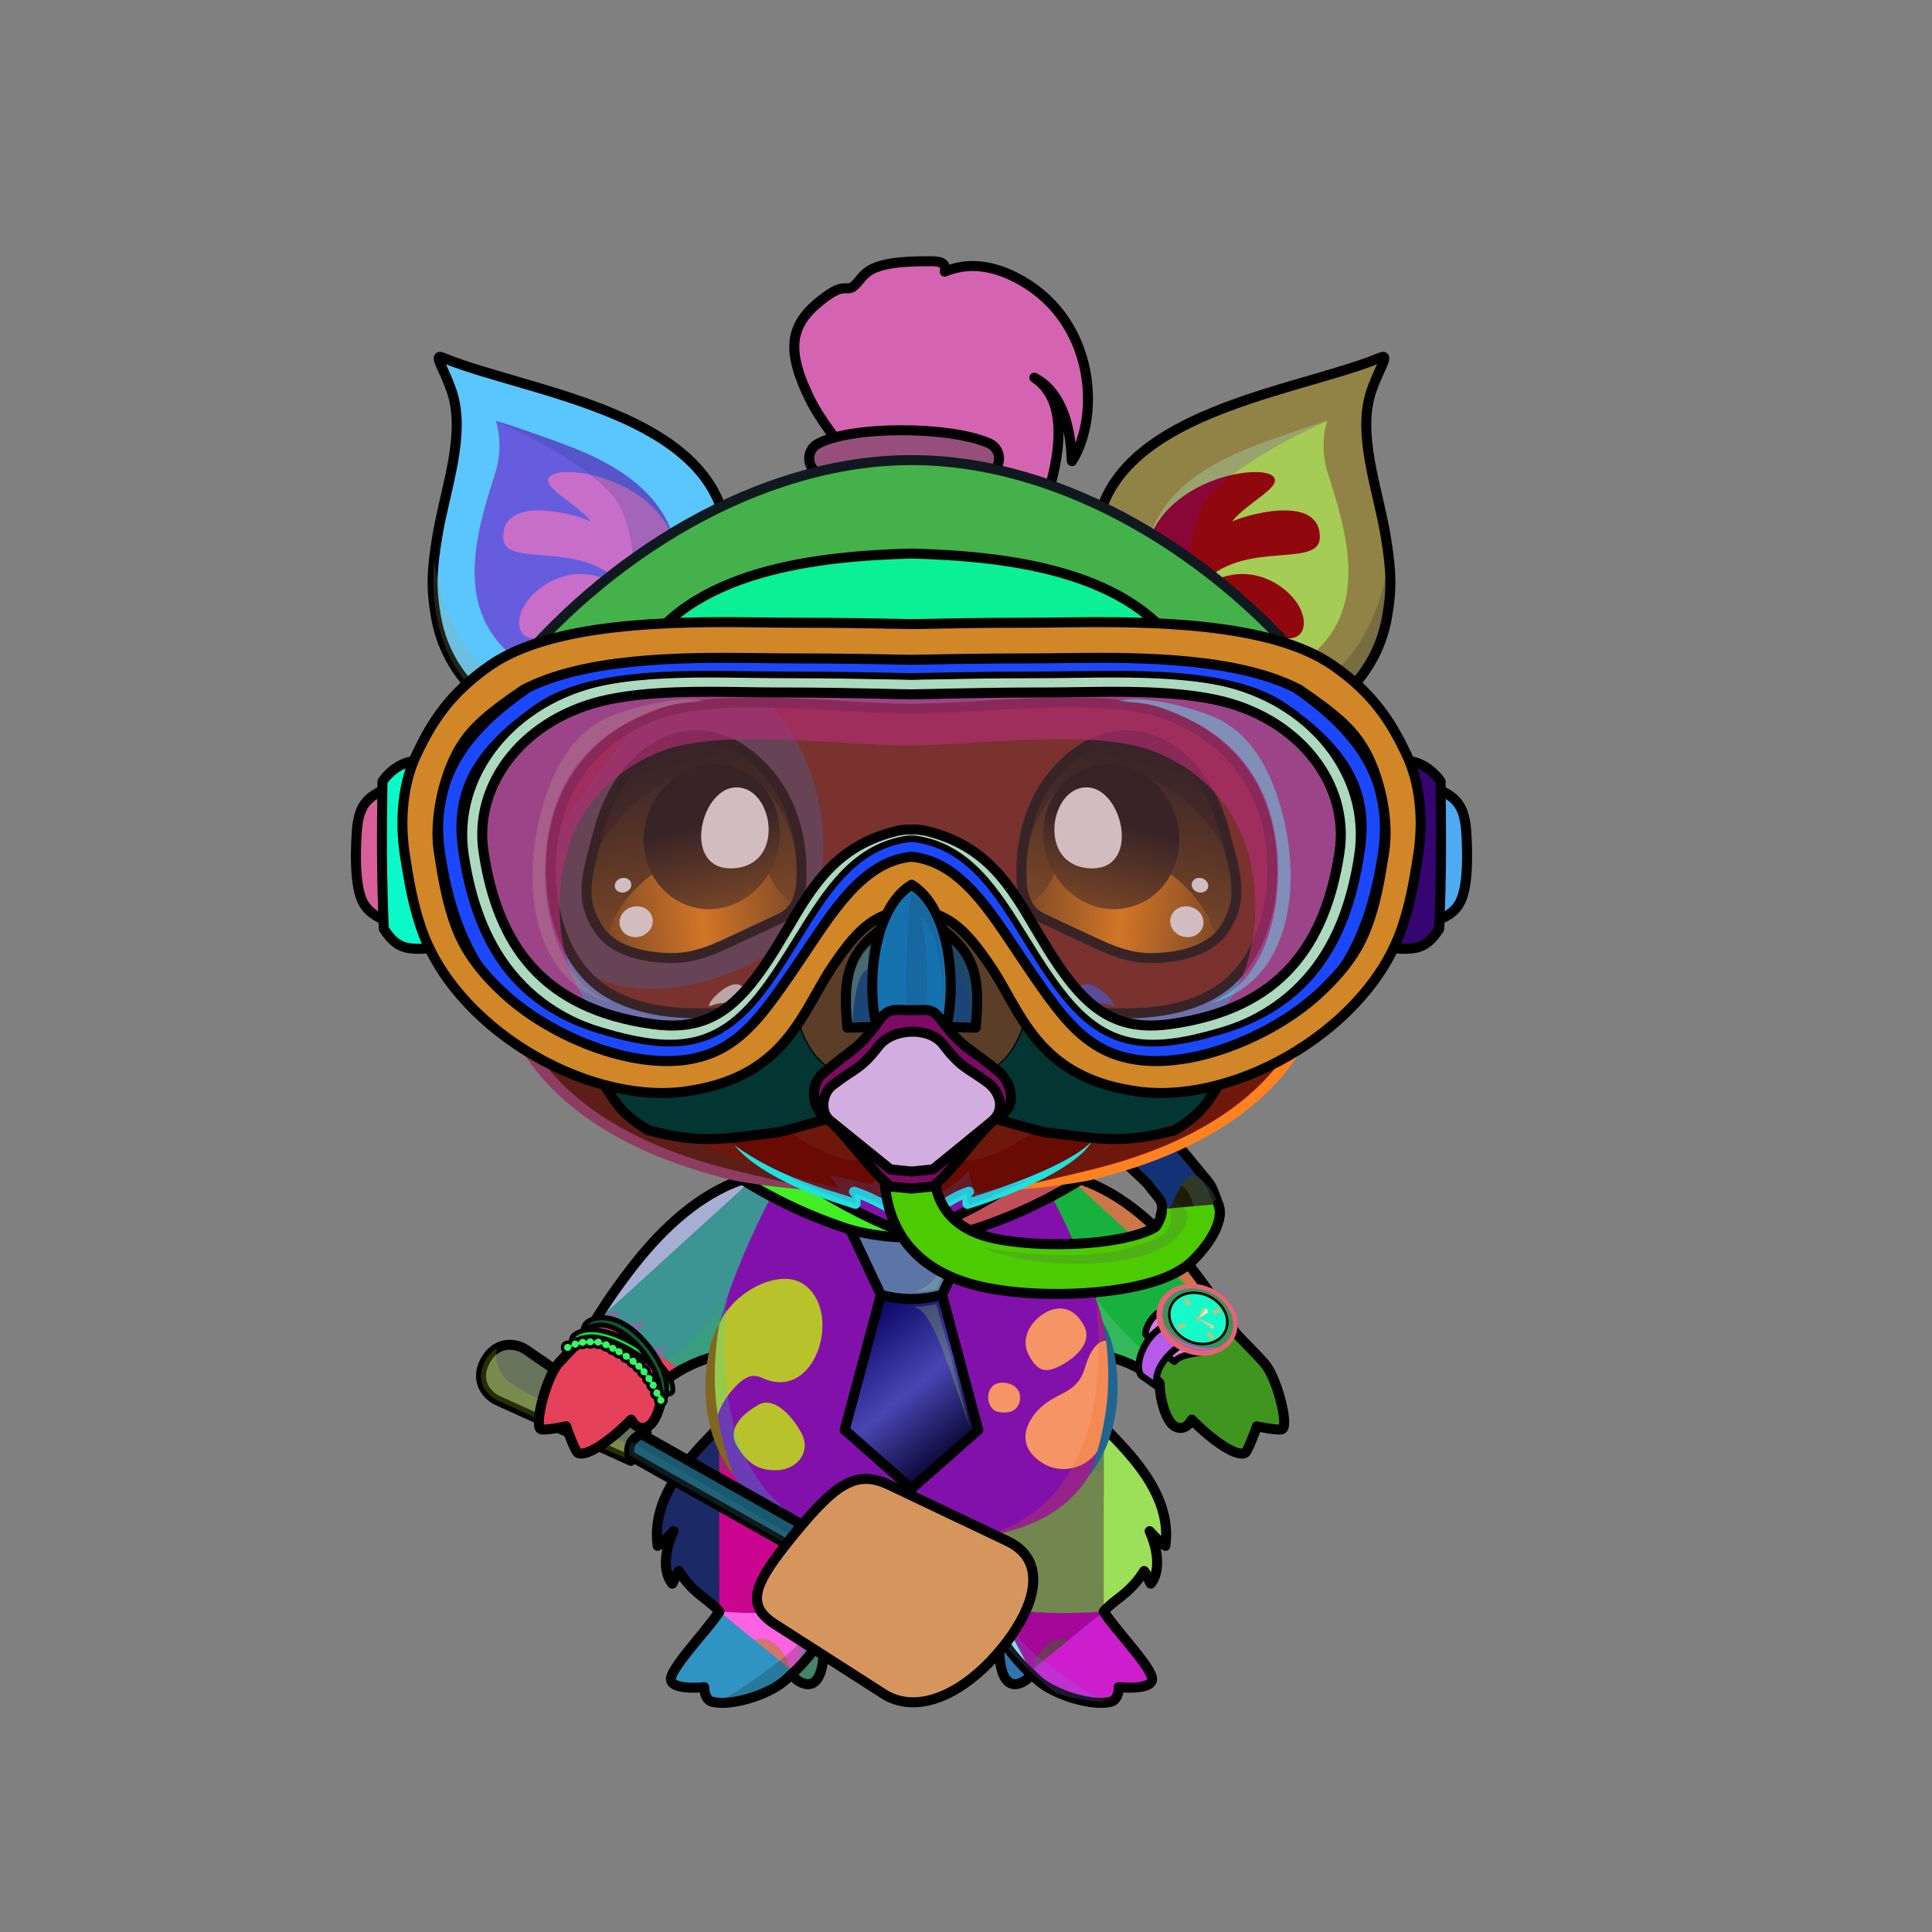 <svg xmlns="http://www.w3.org/2000/svg" xmlns:xlink="http://www.w3.org/1999/xlink" style="shape-rendering:geometricPrecision; text-rendering:geometricPrecision; image-rendering:optimizeQuality; fill-rule:evenodd; clip-rule:evenodd" version="1.1" viewBox="0 0 29000 29000" xml:space="preserve"><rect x="0" y="0" width="29000" height="29000" fill="#808080" stroke="none"/><defs><style type="text/css">.NecklaceTiefil268new {fill:#CCCCFF;fill-opacity:0.302}
.NecklaceTiefil264new {fill:url(#NecklaceTieid58new)}
.NecklaceTiestr0new {stroke:black;stroke-width:150;stroke-linecap:round;stroke-linejoin:round}
.NecklaceTiefil265new {fill:url(#NecklaceTieid73new)}
.NecklaceTiefil266new {fill:url(#NecklaceTieid18new)}
.NecklaceTiefil267new {fill:url(#NecklaceTieid9new)}
.BraceletStatus-Mediumfil2 {fill:black;fill-rule:nonzero}
.BraceletStatus-Mediumfil3 {fill:url(#BraceletStatus-Mediumid23)}
.BraceletStatus-Mediumfil5 {fill:url(#BraceletStatus-Mediumid24)}
.BraceletStatus-Mediumfil6 {fill:#CCBE78}
.BraceletStatus-Mediumfil7 {fill:#EDE9B9}
.BraceletStatus-Mediumfil8 {fill:#C7BE90}
.BraceletStatus-Mediumfil9 {fill:#DED5A6}
.BraceletStatus-Mediumfil10 {fill:white}
.BraceletStatus-Mediumfil0 {fill:url(#BraceletStatus-Mediumid30)}
.BraceletStatus-Mediumstr0 {stroke:black;stroke-width:100;stroke-linecap:round;stroke-linejoin:round}
.BraceletStatus-Mediumfil1 {fill:url(#BraceletStatus-Mediumid18)}
.BraceletStatus-Mediumfil4 {fill:none}
.BraceletStatus-Mediumstr1 {stroke:black;stroke-width:75}
.BraceletStatus-Mediumfil11 {fill:url(#BraceletStatus-Mediumid48);fill-rule:nonzero}
.BraceletStatus-Mediumstr2 {stroke:black;stroke-width:75;stroke-linecap:round;stroke-linejoin:round}
.BraceletStatus-Mediumfil12 {fill:url(#BraceletStatus-Mediumid49);fill-rule:nonzero}
.BraceletStatus-Mediumfil13 {fill:url(#BraceletStatus-Mediumid17)}
.BraceletStatus-Mediumstr3 {stroke:black;stroke-width:50}
.WeaponFlySwatterBack-Mediumfil1 {fill:black;fill-rule:nonzero;fill-opacity:0.2}
.WeaponFlySwatterBack-Mediumfil0 {fill:url(#WeaponFlySwatterBack-Mediumid26);fill-rule:nonzero}
.WeaponFlySwatterBack-Mediumstr0 {stroke:black;stroke-width:150;stroke-linecap:round;stroke-linejoin:round}
.WeaponFlySwatter-Mediumfil3 {fill:black;fill-opacity:0.2}
.WeaponFlySwatter-Mediumfil4 {fill:url(#WeaponFlySwatter-Mediumid24);fill-rule:nonzero}
.WeaponFlySwatter-Mediumfil1 {fill:black;fill-rule:nonzero;fill-opacity:0.2}
.WeaponFlySwatter-Mediumfil2 {fill:url(#WeaponFlySwatter-Mediumid0)}
.WeaponFlySwatter-Mediumstr0 {stroke:black;stroke-width:150;stroke-linecap:round;stroke-linejoin:round}
.WeaponFlySwatter-Mediumfil5 {fill:none;fill-rule:nonzero}
.WeaponFlySwatter-Mediumstr1 {stroke:black;stroke-width:150}
.HairBack-Pig0fil0 {fill:none}
.Tail-Pig0fil0 {fill:none}
.RightFoot-Pig0fil37 {fill:#757575}
.RightFoot-Pig0fil38 {fill:#1d1e20}
.RightFoot-Pig0fil39 {fill:url(#RightFoot-Pig0id227)}
.RightFoot-Pig0fil40 {fill:black}
.RightFoot-Pig0fil10 {fill:black;fill-opacity:0.2}
.RightFoot-Pig0fil0 {fill:none}
.RightFoot-Pig0str2 {stroke:black;stroke-width:150;stroke-linecap:round;stroke-linejoin:round}
.RightLeg-Pig4fil52 {fill:url(#RightLeg-Pig4id37)}
.RightLeg-Pig4fil10 {fill:black;fill-opacity:0.2}
.RightLeg-Pig4fil0 {fill:none}
.RightLeg-Pig4str2 {stroke:black;stroke-width:150;stroke-linecap:round;stroke-linejoin:round}
.LeftFoot-Pig0fil37 {fill:#757575}
.LeftFoot-Pig0fil38 {fill:#1d1e20}
.LeftFoot-Pig0fil57 {fill:url(#LeftFoot-Pig0id220)}
.LeftFoot-Pig0fil40 {fill:black}
.LeftFoot-Pig0fil10 {fill:black;fill-opacity:0.2}
.LeftFoot-Pig0fil0 {fill:none}
.LeftFoot-Pig0str2 {stroke:black;stroke-width:150;stroke-linecap:round;stroke-linejoin:round}
.LeftLeg-Pig4fil67 {fill:url(#LeftLeg-Pig4id2)}
.LeftLeg-Pig4fil10 {fill:black;fill-opacity:0.2}
.LeftLeg-Pig4fil0 {fill:none}
.LeftLeg-Pig4str2 {stroke:black;stroke-width:150;stroke-linecap:round;stroke-linejoin:round}
.RightHand-Pig0fil68 {fill:url(#RightHand-Pig0id57)}
.RightHand-Pig0fil10 {fill:black;fill-opacity:0.2}
.RightHand-Pig0fil0 {fill:none}
.RightHand-Pig0str0 {stroke:black;stroke-width:150;stroke-linecap:round;stroke-linejoin:round}
.RightPaw-Pig11fil74 {fill:url(#RightPaw-Pig11id25)}
.RightPaw-Pig11fil51 {fill:black;fill-opacity:0.4}
.RightPaw-Pig11fil10 {fill:black;fill-opacity:0.2}
.RightPaw-Pig11fil78 {fill:url(#RightPaw-Pig11id218)}
.RightPaw-Pig11fil40 {fill:black}
.RightPaw-Pig11fil0 {fill:none}
.RightPaw-Pig11str2 {stroke:black;stroke-width:150;stroke-linecap:round;stroke-linejoin:round}
.LeftHand-Pig0fil79 {fill:url(#LeftHand-Pig0id22)}
.LeftHand-Pig0fil10 {fill:black;fill-opacity:0.2}
.LeftHand-Pig0fil0 {fill:none}
.LeftHand-Pig0str0 {stroke:black;stroke-width:150;stroke-linecap:round;stroke-linejoin:round}
.Body-Pig2fil83 {fill:url(#Body-Pig2id42)}
.Body-Pig2fil86 {fill:url(#Body-Pig2id214)}
.Body-Pig2fil87 {fill:url(#Body-Pig2id215)}
.Body-Pig2fil10 {fill:black;fill-opacity:0.2}
.Body-Pig2fil84 {fill:black;fill-rule:nonzero}
.LeftPaw-Pig11fil91 {fill:url(#LeftPaw-Pig11id70)}
.LeftPaw-Pig11fil51 {fill:black;fill-opacity:0.4}
.LeftPaw-Pig11fil10 {fill:black;fill-opacity:0.2}
.LeftPaw-Pig11fil95 {fill:url(#LeftPaw-Pig11id210)}
.LeftPaw-Pig11fil40 {fill:black}
.LeftPaw-Pig11fil0 {fill:none}
.LeftPaw-Pig11str2 {stroke:black;stroke-width:150;stroke-linecap:round;stroke-linejoin:round}
.Ears-Pig5fil122 {fill:url(#Ears-Pig5id38)}
.Ears-Pig5fil123 {fill:url(#Ears-Pig5id69)}
.Ears-Pig5fil10 {fill:black;fill-opacity:0.2}
.Ears-Pig5fil125 {fill:url(#Ears-Pig5id9)}
.Ears-Pig5fil126 {fill:url(#Ears-Pig5id66)}
.Ears-Pig5fil121 {fill:url(#Ears-Pig5id16)}
.Ears-Pig5str0 {stroke:black;stroke-width:150;stroke-linecap:round;stroke-linejoin:round}
.Ears-Pig5fil124 {fill:url(#Ears-Pig5id65)}
.Head-Pig1fil160 {fill:url(#Head-Pig1id50)}
.Head-Pig1fil161 {fill:url(#Head-Pig1id159)}
.Head-Pig1fil10 {fill:black;fill-opacity:0.2}
.Head-Pig1fil84 {fill:black;fill-rule:nonzero}
.Mouth-Pig7fil26 {fill:black;fill-opacity:0.302}
.Mouth-Pig7fil172 {fill:black;fill-rule:nonzero;fill-opacity:0.2}
.Mouth-Pig7fil169 {fill:black}
.Mouth-Pig7fil10 {fill:black;fill-opacity:0.2}
.Mouth-Pig7fil0 {fill:none}
.Mouth-Pig7str0 {stroke:black;stroke-width:150;stroke-linecap:round;stroke-linejoin:round}
.Mouth-Pig7fil173 {fill:white}
.Eyes-Pig0fil174 {fill:url(#Eyes-Pig0id154)}
.Eyes-Pig0fil148 {fill:black;fill-opacity:0.502}
.Eyes-Pig0fil175 {fill:url(#Eyes-Pig0id108)}
.Eyes-Pig0fil173 {fill:white}
.Eyes-Pig0fil176 {fill:url(#Eyes-Pig0id100)}
.Eyes-Pig0fil177 {fill:url(#Eyes-Pig0id156)}
.Eyes-Pig0fil178 {fill:url(#Eyes-Pig0id106)}
.Eyes-Pig0fil179 {fill:url(#Eyes-Pig0id102)}
.Eyes-Pig0fil0 {fill:none}
.Eyes-Pig0str0 {stroke:black;stroke-width:150;stroke-linecap:round;stroke-linejoin:round}
.Moustache-Pig3fil234 {fill:url(#Moustache-Pig3id41)}
.Moustache-Pig3fil84 {fill:black;fill-rule:nonzero}
.Moustache-Pig3fil10 {fill:black;fill-opacity:0.2}
.Nose-Pig6fil244 {fill:url(#Nose-Pig6id181)}
.Nose-Pig6str0 {stroke:black;stroke-width:150;stroke-linecap:round;stroke-linejoin:round}
.Nose-Pig6fil26 {fill:black;fill-opacity:0.302}
.Nose-Pig6str3 {stroke:black;stroke-width:150;stroke-linecap:round;stroke-linejoin:round;stroke-opacity:0.302}
.Nose-Pig6fil237 {fill:none}
.Hair-Pig4fil250 {fill:url(#Hair-Pig4id8)}
.Hair-Pig4fil10 {fill:black;fill-opacity:0.2}
.Hair-Pig4fil84 {fill:black;fill-rule:nonzero}
.Hair-Pig4fil246 {fill:#a6a6b6;fill-opacity:0.702}
.Hair-Pig4fil251 {fill:url(#Hair-Pig4id24)}
.Hair-Pig4fil0 {fill:none}
.Hair-Pig4str0 {stroke:black;stroke-width:150;stroke-linecap:round;stroke-linejoin:round}
.Hair-Pig4fil252 {fill:url(#Hair-Pig4id85)}
.Hair-Pig4str1 {stroke:black;stroke-width:150}
.HeadDiverSetBack-Mediumfil213 {fill:url(#HeadDiverSetBack-Mediumid234);fill-rule:nonzero}
.HeadDiverSetBack-Mediumfil212 {fill:#1D1F20;fill-rule:nonzero}
.HeadDiverSetBack-Mediumfil100 {fill:none;fill-rule:nonzero}
.HeadDiverSetBack-Mediumstr0 {stroke:black;stroke-width:150;stroke-linecap:round;stroke-linejoin:round}
.HeadDiverSet-Mediumfil239 {fill:url(#HeadDiverSet-Mediumid204)}
.HeadDiverSet-Mediumfil64 {fill:#BFE4FF;fill-opacity:0.188}
.HeadDiverSet-Mediumfil143 {fill:black;fill-opacity:0.2}
.HeadDiverSet-Mediumfil216 {fill:#0F191F;fill-opacity:0.651}
.HeadDiverSet-Mediumfil217 {fill:#858280;fill-opacity:0.4}
.HeadDiverSet-Mediumfil218 {fill:#FF4C00;fill-opacity:0.4}
.HeadDiverSet-Mediumfil240 {fill:url(#HeadDiverSet-Mediumid3)}
.HeadDiverSet-Mediumfil156 {fill:#BFE4FF;fill-opacity:0.251}
.HeadDiverSet-Mediumfil242 {fill:url(#HeadDiverSet-Mediumid0)}
.HeadDiverSet-Mediumfil222 {fill:#FFE5BF;fill-opacity:0.231}
.HeadDiverSet-Mediumfil248 {fill:url(#HeadDiverSet-Mediumid219);fill-rule:nonzero}
.HeadDiverSet-Mediumfil249 {fill:url(#HeadDiverSet-Mediumid209);fill-rule:nonzero}
.HeadDiverSet-Mediumfil158 {fill:#BFE4FF;fill-opacity:0.2}
.HeadDiverSet-Mediumfil250 {fill:url(#HeadDiverSet-Mediumid220);fill-rule:nonzero}
.HeadDiverSet-Mediumfil233 {fill:black;fill-rule:nonzero;fill-opacity:0.302}
.HeadDiverSet-Mediumfil236 {fill:#FFE5BF;fill-opacity:0.349}
.HeadDiverSet-Mediumfil96 {fill:black}
.HeadDiverSet-Mediumfil238 {fill:#FFE5BF;fill-rule:nonzero;fill-opacity:0.149}
.HeadDiverSet-Mediumfil9 {fill:none}
.HeadDiverSet-Mediumstr4 {stroke:#0F191F;stroke-width:150;stroke-linecap:round;stroke-linejoin:round}
.HeadDiverSet-Mediumfil215 {fill:#0F191F}
.HeadDiverSet-Mediumstr0 {stroke:black;stroke-width:150;stroke-linecap:round;stroke-linejoin:round}
.HeadDiverSet-Mediumfil241 {fill:url(#HeadDiverSet-Mediumid206);fill-rule:nonzero}
.HeadDiverSet-Mediumfil243 {fill:url(#HeadDiverSet-Mediumid136)}
.HeadDiverSet-Mediumfil244 {fill:url(#HeadDiverSet-Mediumid150)}
.HeadDiverSet-Mediumfil245 {fill:url(#HeadDiverSet-Mediumid205);fill-rule:nonzero}
.HeadDiverSet-Mediumstr2 {stroke:black;stroke-width:100;stroke-linecap:round;stroke-linejoin:round}
.HeadDiverSet-Mediumfil246 {fill:url(#HeadDiverSet-Mediumid104)}
.HeadDiverSet-Mediumfil247 {fill:url(#HeadDiverSet-Mediumid155)}
.HeadDiverSet-Mediumstr5 {stroke:black;stroke-width:17.64}
.HeadDiverSet-Mediumfil100 {fill:none;fill-rule:nonzero}
.HeadDiverSet-Mediumfil251 {fill:url(#HeadDiverSet-Mediumid149)}
.HeadDiverSet-Mediumfil252 {fill:url(#HeadDiverSet-Mediumid44)}
.HeadDiverSet-Mediumfil253 {fill:url(#HeadDiverSet-Mediumid69)}
</style><linearGradient gradientUnits="userSpaceOnUse" id="NecklaceTieid58new" x1="13176.9" x2="11132.5" y1="18651.8" y2="17257.3">
   <stop offset="0" style="stop-opacity:1; stop-color:#101044"/>
   <stop offset="1" style="stop-opacity:1; stop-color:#28258B"/>
  </linearGradient><linearGradient gradientUnits="userSpaceOnUse" id="NecklaceTieid73new" x1="14186.4" x2="16231.9" xlink:href="#NecklaceTieid58new" y1="18651.2" y2="17257.9">
  </linearGradient><linearGradient gradientUnits="userSpaceOnUse" id="NecklaceTieid18new" x1="14480.3" x2="12883.5" y1="21878.4" y2="19905.9">
   <stop offset="0" style="stop-opacity:1; stop-color:#000024"/>
   <stop offset="0.51" style="stop-opacity:1; stop-color:#4946B4"/>
   <stop offset="1" style="stop-opacity:1; stop-color:#0D0A69"/>
  </linearGradient><linearGradient gradientUnits="userSpaceOnUse" id="NecklaceTieid9new" x1="12762" x2="14601.8" y1="18978.2" y2="18978.2">
   <stop offset="0" style="stop-opacity:1; stop-color:#000024"/>
   <stop offset="0.631" style="stop-opacity:1; stop-color:#4946B4"/>
   <stop offset="1" style="stop-opacity:1; stop-color:#0D0A69"/>
  </linearGradient><linearGradient gradientUnits="userSpaceOnUse" id="BraceletStatus-Mediumid23" x1="17565.7" x2="18393.5" y1="20103.4" y2="19508">
   <stop offset="0" style="stop-opacity:1; stop-color:#D9BE8F"/>
   <stop offset="0.212" style="stop-opacity:1; stop-color:#4F3416"/>
   <stop offset="0.522" style="stop-opacity:1; stop-color:#C9C284"/>
   <stop offset="0.588" style="stop-opacity:1; stop-color:white"/>
   <stop offset="1" style="stop-opacity:1; stop-color:#E3DD9A"/>
  </linearGradient><linearGradient gradientUnits="userSpaceOnUse" id="BraceletStatus-Mediumid24" x1="17722.8" x2="18251.5" xlink:href="#BraceletStatus-Mediumid21" y1="20026.4" y2="19552.3">
  </linearGradient><linearGradient gradientUnits="userSpaceOnUse" id="BraceletStatus-Mediumid30" x1="17240.1" x2="18193.1" y1="19931.8" y2="20189.9">
   <stop offset="0" style="stop-opacity:1; stop-color:#736739"/>
   <stop offset="0.31" style="stop-opacity:1; stop-color:#52442C"/>
   <stop offset="1" style="stop-opacity:1; stop-color:#D6D09C"/>
  </linearGradient><linearGradient gradientUnits="userSpaceOnUse" id="BraceletStatus-Mediumid18" x1="17216.9" x2="17648.4" y1="20720.7" y2="20013.6">
   <stop offset="0" style="stop-opacity:1; stop-color:#544236"/>
   <stop offset="0.322" style="stop-opacity:1; stop-color:#B39C86"/>
   <stop offset="0.529" style="stop-opacity:1; stop-color:#E3D6C3"/>
   <stop offset="0.741" style="stop-opacity:1; stop-color:#CCB59D"/>
   <stop offset="1" style="stop-opacity:1; stop-color:#4F3D27"/>
  </linearGradient><linearGradient gradientUnits="userSpaceOnUse" id="BraceletStatus-Mediumid48" x1="8575.58" x2="10098.4" y1="20441.5" y2="20441.5">
   <stop offset="0" style="stop-opacity:1; stop-color:#364FBE"/>
   <stop offset="1" style="stop-opacity:1; stop-color:#132780"/>
  </linearGradient><linearGradient gradientUnits="userSpaceOnUse" id="BraceletStatus-Mediumid49" x1="8985.88" x2="9778.2" y1="19929.4" y2="20873.6">
   <stop offset="0" style="stop-opacity:1; stop-color:#364FBE"/>
   <stop offset="0.478" style="stop-opacity:1; stop-color:#8A98F2"/>
   <stop offset="1" style="stop-opacity:1; stop-color:#364FBE"/>
  </linearGradient><linearGradient gradientUnits="userSpaceOnUse" id="BraceletStatus-Mediumid17" x1="8442.82" x2="9998.14" y1="20580.6" y2="20580.6">
   <stop offset="0" style="stop-opacity:1; stop-color:#910000"/>
   <stop offset="0.62" style="stop-opacity:1; stop-color:#BF0F0F"/>
   <stop offset="1" style="stop-opacity:1; stop-color:#750000"/>
  </linearGradient><linearGradient gradientUnits="userSpaceOnUse" id="WeaponFlySwatterBack-Mediumid26" x1="7745.86" x2="9181.7" xlink:href="#WeaponFlySwatterBack-Mediumid24" y1="21810.6" y2="20301.7">
  </linearGradient><linearGradient gradientUnits="userSpaceOnUse" id="WeaponFlySwatter-Mediumid24" x1="12160.4" x2="14712.1" y1="25216.2" y2="22534.8">
   <stop offset="0" style="stop-opacity:1; stop-color:#008011"/>
   <stop offset="1" style="stop-opacity:1; stop-color:#00BD55"/>
  </linearGradient><linearGradient gradientUnits="userSpaceOnUse" id="WeaponFlySwatter-Mediumid0" x1="9457.05" x2="12008.3" y1="22428.9" y2="22293.2">
   <stop offset="0" style="stop-opacity:1; stop-color:#787878"/>
   <stop offset="1" style="stop-opacity:1; stop-color:#D6D6D6"/>
  </linearGradient><linearGradient gradientUnits="objectBoundingBox" id="RightFoot-Pig0id227" x1="50%" x2="50%" xlink:href="#RightFoot-Pig0id0" y1="100%" y2="0%">
  </linearGradient><linearGradient gradientUnits="objectBoundingBox" id="RightLeg-Pig4id37" x1="50%" x2="50%" xlink:href="#RightLeg-Pig4id2" y1="100%" y2="0%">
  </linearGradient><linearGradient gradientUnits="objectBoundingBox" id="LeftFoot-Pig0id220" x1="50%" x2="50%" xlink:href="#LeftFoot-Pig0id0" y1="100%" y2="0%">
  </linearGradient><linearGradient gradientUnits="userSpaceOnUse" id="LeftLeg-Pig4id2" x1="11782.6" x2="11782.6" y1="24212.9" y2="21311.8">
   <stop offset="0" style="stop-opacity:1; stop-color:#757575"/>
   <stop offset="0.388" style="stop-opacity:1; stop-color:#757575"/>
   <stop offset="1" style="stop-opacity:1; stop-color:#55585c"/>
  </linearGradient><linearGradient gradientUnits="objectBoundingBox" id="RightHand-Pig0id57" x1="30.124%" x2="69.876%" xlink:href="#RightHand-Pig0id22" y1="2.322%" y2="97.678%">
  </linearGradient><linearGradient gradientUnits="objectBoundingBox" id="RightPaw-Pig11id25" x1="81.883%" x2="18.117%" y1="89.198%" y2="10.802%">
   <stop offset="0" style="stop-opacity:1; stop-color:#2f3236"/>
   <stop offset="0.62" style="stop-opacity:1; stop-color:#55585c"/>
   <stop offset="1" style="stop-opacity:1; stop-color:#55585c"/>
  </linearGradient><linearGradient gradientUnits="objectBoundingBox" id="RightPaw-Pig11id218" x1="50%" x2="50%" xlink:href="#RightPaw-Pig11id210" y1="100%" y2="0%">
  </linearGradient><linearGradient gradientUnits="objectBoundingBox" id="LeftHand-Pig0id22" x1="69.876%" x2="30.124%" y1="2.322%" y2="97.678%">
   <stop offset="0" style="stop-opacity:1; stop-color:#2f3236"/>
   <stop offset="0.02" style="stop-opacity:1; stop-color:#2f3236"/>
   <stop offset="0.922" style="stop-opacity:1; stop-color:#55585c"/>
   <stop offset="1" style="stop-opacity:1; stop-color:#55585c"/>
  </linearGradient><linearGradient gradientUnits="objectBoundingBox" id="Body-Pig2id42" x1="50%" x2="50%" y1="0%" y2="100%">
   <stop offset="0" style="stop-opacity:1; stop-color:#2f3236"/>
   <stop offset="0.031" style="stop-opacity:1; stop-color:#2f3236"/>
   <stop offset="0.529" style="stop-opacity:1; stop-color:#55585c"/>
   <stop offset="1" style="stop-opacity:1; stop-color:#757575"/>
  </linearGradient><linearGradient gradientUnits="userSpaceOnUse" id="Body-Pig2id214" x1="15766.2" x2="15766.2" xlink:href="#Body-Pig2id0" y1="19640.4" y2="22051.2">
  </linearGradient><linearGradient gradientUnits="userSpaceOnUse" id="Body-Pig2id215" x1="11499.5" x2="11499.5" xlink:href="#Body-Pig2id0" y1="19195.6" y2="22068.4">
  </linearGradient><linearGradient gradientUnits="objectBoundingBox" id="LeftPaw-Pig11id70" x1="18.117%" x2="81.883%" xlink:href="#LeftPaw-Pig11id25" y1="89.198%" y2="10.802%">
  </linearGradient><linearGradient gradientUnits="objectBoundingBox" id="LeftPaw-Pig11id210" x1="50%" x2="50%" y1="100%" y2="0%">
   <stop offset="0" style="stop-opacity:1; stop-color:#55585c"/>
   <stop offset="1" style="stop-opacity:1; stop-color:#757575"/>
  </linearGradient><linearGradient gradientUnits="userSpaceOnUse" id="Ears-Pig5id38" x1="20240" x2="17177.4" xlink:href="#Ears-Pig5id9" y1="8255.77" y2="8255.77">
  </linearGradient><linearGradient gradientUnits="userSpaceOnUse" id="Ears-Pig5id69" x1="19810.4" x2="17175.1" xlink:href="#Ears-Pig5id66" y1="8632.32" y2="8401.76">
  </linearGradient><linearGradient gradientUnits="userSpaceOnUse" id="Ears-Pig5id16" x1="16438.6" x2="20876.9" y1="9204.54" y2="7320.6">
   <stop offset="0" style="stop-opacity:1; stop-color:#1d1e20"/>
   <stop offset="0.6" style="stop-opacity:1; stop-color:#1d1e20"/>
   <stop offset="1" style="stop-opacity:1; stop-color:#474747"/>
  </linearGradient><linearGradient gradientUnits="userSpaceOnUse" id="Ears-Pig5id65" x1="10925.3" x2="6486.99" xlink:href="#Ears-Pig5id16" y1="9204.54" y2="7320.6">
  </linearGradient><linearGradient gradientUnits="objectBoundingBox" id="Head-Pig1id50" x1="50%" x2="50%" xlink:href="#Head-Pig1id3" y1="100%" y2="0%">
  </linearGradient><linearGradient gradientUnits="userSpaceOnUse" id="Head-Pig1id159" x1="10433.5" x2="10113" xlink:href="#Head-Pig1id0" y1="14832.1" y2="10239.8">
  </linearGradient><linearGradient gradientUnits="userSpaceOnUse" id="Eyes-Pig0id154" x1="16571.6" x2="17280" xlink:href="#Eyes-Pig0id148" y1="14231.4" y2="11213.2">
  </linearGradient><linearGradient gradientUnits="userSpaceOnUse" id="Eyes-Pig0id108" x1="18190.8" x2="15498.7" xlink:href="#Eyes-Pig0id10" y1="13790.3" y2="13468">
  </linearGradient><linearGradient gradientUnits="userSpaceOnUse" id="Eyes-Pig0id100" x1="16928.3" x2="16431.9" xlink:href="#Eyes-Pig0id45" y1="11523.4" y2="13592.4">
  </linearGradient><linearGradient gradientUnits="userSpaceOnUse" id="Eyes-Pig0id156" x1="10792.3" x2="10083.9" xlink:href="#Eyes-Pig0id148" y1="14231.4" y2="11213.2">
  </linearGradient><linearGradient gradientUnits="userSpaceOnUse" id="Eyes-Pig0id106" x1="9173.07" x2="11865.2" xlink:href="#Eyes-Pig0id10" y1="13790.3" y2="13468">
  </linearGradient><linearGradient gradientUnits="userSpaceOnUse" id="Eyes-Pig0id102" x1="10435.6" x2="10932" xlink:href="#Eyes-Pig0id45" y1="11523.4" y2="13592.4">
  </linearGradient><linearGradient gradientUnits="userSpaceOnUse" id="Moustache-Pig3id41" x1="13681.9" x2="13681.9" y1="18279.7" y2="16359.7">
   <stop offset="0" style="stop-opacity:1; stop-color:#7e7e9c"/>
   <stop offset="0.6" style="stop-opacity:1; stop-color:#7e7e9c"/>
   <stop offset="1" style="stop-opacity:1; stop-color:#a6a6b6"/>
  </linearGradient><linearGradient gradientUnits="userSpaceOnUse" id="Nose-Pig6id181" x1="13681.9" x2="13681.9" xlink:href="#Nose-Pig6id151" y1="13079.6" y2="15426.2">
  </linearGradient><linearGradient gradientUnits="userSpaceOnUse" id="Hair-Pig4id8" x1="14145" x2="14145" xlink:href="#Hair-Pig4id7" y1="3897.69" y2="8320.53">
  </linearGradient><linearGradient gradientUnits="userSpaceOnUse" id="Hair-Pig4id24" x1="13551.5" x2="13551.5" xlink:href="#Hair-Pig4id7" y1="6803" y2="8984.48">
  </linearGradient><linearGradient gradientUnits="userSpaceOnUse" id="Hair-Pig4id85" x1="12145.8" x2="14996" xlink:href="#Hair-Pig4id10" y1="6795.31" y2="6795.31">
  </linearGradient><linearGradient gradientUnits="objectBoundingBox" id="HeadDiverSetBack-Mediumid234" x1="1.64336e-14%" x2="1.64336e-14%" xlink:href="#HeadDiverSetBack-Mediumid220" y1="100%" y2="1.88708e-14%">
  </linearGradient><radialGradient cx="15154.6" cy="7671.44" fx="15154.6" fy="7671.44" gradientTransform="matrix(1.439 -0.114 0.375 0.436 -9530 6052)" gradientUnits="userSpaceOnUse" id="HeadDiverSet-Mediumid204" r="3432.52" xlink:href="#HeadDiverSet-Mediumid203">
  </radialGradient><linearGradient gradientUnits="objectBoundingBox" id="HeadDiverSet-Mediumid3" x1="0%" x2="100%" xlink:href="#HeadDiverSet-Mediumid0" y1="50%" y2="50%">
  </linearGradient><linearGradient gradientUnits="objectBoundingBox" id="HeadDiverSet-Mediumid219" x1="32.9%" x2="67.07%" xlink:href="#HeadDiverSet-Mediumid211" y1="100%" y2="1.64709e-14%">
  </linearGradient><linearGradient gradientUnits="objectBoundingBox" id="HeadDiverSet-Mediumid209" x1="58.52%" x2="41.45%" y1="0%" y2="100%">
   <stop offset="0" style="stop-opacity:1; stop-color:#FFE5BF"/>
   <stop offset="0.569" style="stop-opacity:1; stop-color:#FFC169"/>
   <stop offset="0.659" style="stop-opacity:1; stop-color:#FFA25B"/>
   <stop offset="1" style="stop-opacity:1; stop-color:#FFAE52"/>
  </linearGradient><linearGradient gradientUnits="objectBoundingBox" id="HeadDiverSet-Mediumid220" x1="32.95%" x2="67.02%" y1="100%" y2="0%">
   <stop offset="0" style="stop-opacity:1; stop-color:#0F191F"/>
   <stop offset="0.62" style="stop-opacity:1; stop-color:#434D52"/>
   <stop offset="1" style="stop-opacity:1; stop-color:#212121"/>
  </linearGradient><linearGradient gradientUnits="objectBoundingBox" id="HeadDiverSet-Mediumid206" x1="0%" x2="100%" y1="50%" y2="50%">
   <stop offset="0" style="stop-opacity:1; stop-color:#2E2828"/>
   <stop offset="0.49" style="stop-opacity:1; stop-color:#949191"/>
   <stop offset="0.62" style="stop-opacity:1; stop-color:#AFADAD"/>
   <stop offset="0.831" style="stop-opacity:1; stop-color:#382323"/>
   <stop offset="1" style="stop-opacity:1; stop-color:#4A4646"/>
  </linearGradient><linearGradient gradientUnits="objectBoundingBox" id="HeadDiverSet-Mediumid136" x1="1.84839e-13%" x2="109.761%" xlink:href="#HeadDiverSet-Mediumid30" y1="52.01%" y2="47.98%">
  </linearGradient><linearGradient gradientUnits="objectBoundingBox" id="HeadDiverSet-Mediumid150" x1="109.76%" x2="0%" xlink:href="#HeadDiverSet-Mediumid49" y1="52.01%" y2="47.98%">
  </linearGradient><linearGradient gradientUnits="objectBoundingBox" id="HeadDiverSet-Mediumid205" x1="0%" x2="100%" y1="50%" y2="50%">
   <stop offset="0" style="stop-opacity:1; stop-color:#0F191F"/>
   <stop offset="0.31" style="stop-opacity:1; stop-color:#1A1C20"/>
   <stop offset="0.549" style="stop-opacity:1; stop-color:#45403B"/>
   <stop offset="0.702" style="stop-opacity:1; stop-color:#281F21"/>
   <stop offset="1" style="stop-opacity:1; stop-color:#2E1F1F"/>
  </linearGradient><linearGradient gradientUnits="objectBoundingBox" id="HeadDiverSet-Mediumid104" x1="0%" x2="149.7%" xlink:href="#HeadDiverSet-Mediumid15" y1="60.86%" y2="39.13%">
  </linearGradient><linearGradient gradientUnits="objectBoundingBox" id="HeadDiverSet-Mediumid155" x1="149.69%" x2="0%" xlink:href="#HeadDiverSet-Mediumid8" y1="60.86%" y2="39.13%">
  </linearGradient><linearGradient gradientUnits="objectBoundingBox" id="HeadDiverSet-Mediumid149" x1="0.09%" x2="99.38%" xlink:href="#HeadDiverSet-Mediumid14" y1="46.35%" y2="53.14%">
  </linearGradient><linearGradient gradientUnits="objectBoundingBox" id="HeadDiverSet-Mediumid44" x1="14.63%" x2="86.53%" xlink:href="#HeadDiverSet-Mediumid1" y1="84.54%" y2="15.97%">
  </linearGradient><linearGradient gradientUnits="objectBoundingBox" id="HeadDiverSet-Mediumid69" x1="14.17%" x2="86.6%" xlink:href="#HeadDiverSet-Mediumid41" y1="84.189%" y2="14.84%">
  </linearGradient><linearGradient gradientUnits="userSpaceOnUse" id="BraceletStatus-Mediumid21" x1="18425.5" x2="19227.5" y1="20038.5" y2="19744.9">
   <stop offset="0" style="stop-opacity:1; stop-color:#D9D9D5"/>
   <stop offset="0.502" style="stop-opacity:0.988; stop-color:white"/>
   <stop offset="1" style="stop-opacity:1; stop-color:#DBDBD7"/>
  </linearGradient><linearGradient gradientUnits="userSpaceOnUse" id="WeaponFlySwatterBack-Mediumid24" x1="12160.4" x2="14712.1" y1="25216.2" y2="22534.8">
   <stop offset="0" style="stop-opacity:1; stop-color:#008011"/>
   <stop offset="1" style="stop-opacity:1; stop-color:#00BD55"/>
  </linearGradient><linearGradient gradientUnits="userSpaceOnUse" id="RightFoot-Pig0id0" x1="16257.8" x2="16257.8" y1="21560.3" y2="23683.4">
   <stop offset="0" style="stop-opacity:1; stop-color:#1d1e20"/>
   <stop offset="1" style="stop-opacity:1; stop-color:#474747"/>
  </linearGradient><linearGradient gradientUnits="userSpaceOnUse" id="RightLeg-Pig4id2" x1="11782.6" x2="11782.6" y1="24212.9" y2="21311.8">
   <stop offset="0" style="stop-opacity:1; stop-color:#757575"/>
   <stop offset="0.388" style="stop-opacity:1; stop-color:#757575"/>
   <stop offset="1" style="stop-opacity:1; stop-color:#55585c"/>
  </linearGradient><linearGradient gradientUnits="userSpaceOnUse" id="LeftFoot-Pig0id0" x1="16257.8" x2="16257.8" y1="21560.3" y2="23683.4">
   <stop offset="0" style="stop-opacity:1; stop-color:#1d1e20"/>
   <stop offset="1" style="stop-opacity:1; stop-color:#474747"/>
  </linearGradient><linearGradient gradientUnits="objectBoundingBox" id="RightHand-Pig0id22" x1="69.876%" x2="30.124%" y1="2.322%" y2="97.678%">
   <stop offset="0" style="stop-opacity:1; stop-color:#2f3236"/>
   <stop offset="0.02" style="stop-opacity:1; stop-color:#2f3236"/>
   <stop offset="0.922" style="stop-opacity:1; stop-color:#55585c"/>
   <stop offset="1" style="stop-opacity:1; stop-color:#55585c"/>
  </linearGradient><linearGradient gradientUnits="objectBoundingBox" id="RightPaw-Pig11id210" x1="50%" x2="50%" y1="100%" y2="0%">
   <stop offset="0" style="stop-opacity:1; stop-color:#55585c"/>
   <stop offset="1" style="stop-opacity:1; stop-color:#757575"/>
  </linearGradient><linearGradient gradientUnits="userSpaceOnUse" id="Body-Pig2id0" x1="16257.8" x2="16257.8" y1="21560.3" y2="23683.4">
   <stop offset="0" style="stop-opacity:1; stop-color:#1d1e20"/>
   <stop offset="1" style="stop-opacity:1; stop-color:#474747"/>
  </linearGradient><linearGradient gradientUnits="objectBoundingBox" id="LeftPaw-Pig11id25" x1="81.883%" x2="18.117%" y1="89.198%" y2="10.802%">
   <stop offset="0" style="stop-opacity:1; stop-color:#2f3236"/>
   <stop offset="0.62" style="stop-opacity:1; stop-color:#55585c"/>
   <stop offset="1" style="stop-opacity:1; stop-color:#55585c"/>
  </linearGradient><linearGradient gradientUnits="userSpaceOnUse" id="Ears-Pig5id9" x1="7123.9" x2="10186.5" y1="8255.77" y2="8255.77">
   <stop offset="0" style="stop-opacity:1; stop-color:#EFC4C1"/>
   <stop offset="1" style="stop-opacity:1; stop-color:#BD7D7D"/>
  </linearGradient><linearGradient gradientUnits="userSpaceOnUse" id="Ears-Pig5id66" x1="7553.46" x2="10188.8" y1="8632.32" y2="8401.76">
   <stop offset="0" style="stop-opacity:1; stop-color:#DB8885"/>
   <stop offset="1" style="stop-opacity:1; stop-color:#AF5960"/>
  </linearGradient><linearGradient gradientUnits="userSpaceOnUse" id="Head-Pig1id3" x1="18922.8" x2="18922.8" y1="11187.2" y2="5413.87">
   <stop offset="0" style="stop-opacity:1; stop-color:#2f3236"/>
   <stop offset="0.388" style="stop-opacity:1; stop-color:#55585c"/>
   <stop offset="1" style="stop-opacity:1; stop-color:#757575"/>
  </linearGradient><linearGradient gradientUnits="userSpaceOnUse" id="Head-Pig1id0" x1="16257.8" x2="16257.8" y1="21560.3" y2="23683.4">
   <stop offset="0" style="stop-opacity:1; stop-color:#1d1e20"/>
   <stop offset="1" style="stop-opacity:1; stop-color:#474747"/>
  </linearGradient><linearGradient gradientUnits="userSpaceOnUse" id="Eyes-Pig0id148" x1="16641" x2="17334.4" y1="14255.9" y2="11076.2">
   <stop offset="0" style="stop-opacity:1; stop-color:#804400"/>
   <stop offset="1" style="stop-opacity:1; stop-color:black"/>
  </linearGradient><linearGradient gradientUnits="userSpaceOnUse" id="Eyes-Pig0id10" x1="15305.7" x2="18262.7" y1="12539.6" y2="12539.6">
   <stop offset="0" style="stop-opacity:1; stop-color:#804400"/>
   <stop offset="0.502" style="stop-opacity:1; stop-color:#ff8700"/>
   <stop offset="1" style="stop-opacity:1; stop-color:#804400"/>
  </linearGradient><linearGradient gradientUnits="userSpaceOnUse" id="Eyes-Pig0id45" x1="16680.3" x2="16680.3" y1="11243.5" y2="13543.4">
   <stop offset="0" style="stop-opacity:1; stop-color:black"/>
   <stop offset="0.4" style="stop-opacity:1; stop-color:black"/>
   <stop offset="1" style="stop-opacity:1; stop-color:#663600"/>
  </linearGradient><linearGradient gradientUnits="userSpaceOnUse" id="Nose-Pig6id151" x1="13681.9" x2="13681.9" y1="13554.2" y2="15469.2">
   <stop offset="0" style="stop-opacity:1; stop-color:#FFCCCC"/>
   <stop offset="1" style="stop-opacity:1; stop-color:#DB9092"/>
  </linearGradient><linearGradient gradientUnits="userSpaceOnUse" id="Hair-Pig4id7" x1="17165.3" x2="17165.3" y1="19960.9" y2="12270.8">
   <stop offset="0" style="stop-opacity:1; stop-color:#7e7e9c"/>
   <stop offset="1" style="stop-opacity:1; stop-color:#a6a6b6"/>
  </linearGradient><linearGradient gradientUnits="userSpaceOnUse" id="Hair-Pig4id10" x1="15305.7" x2="18262.7" y1="12539.6" y2="12539.6">
   <stop offset="0" style="stop-opacity:1; stop-color:#804400"/>
   <stop offset="0.502" style="stop-opacity:1; stop-color:#ff8700"/>
   <stop offset="1" style="stop-opacity:1; stop-color:#804400"/>
  </linearGradient><linearGradient gradientUnits="objectBoundingBox" id="HeadDiverSetBack-Mediumid220" x1="32.95%" x2="67.02%" y1="100%" y2="0%">
   <stop offset="0" style="stop-opacity:1; stop-color:#0F191F"/>
   <stop offset="0.62" style="stop-opacity:1; stop-color:#434D52"/>
   <stop offset="1" style="stop-opacity:1; stop-color:#212121"/>
  </linearGradient><radialGradient cx="15124" cy="9940.44" fx="15124" fy="9940.44" gradientTransform="matrix(1.391 -0.11 0.363 0.421 -9527 7416)" gradientUnits="userSpaceOnUse" id="HeadDiverSet-Mediumid203" r="3549.44">
   <stop offset="0" style="stop-opacity:1; stop-color:#575251"/>
   <stop offset="1" style="stop-opacity:1; stop-color:#0F191F"/>
  </radialGradient><linearGradient gradientUnits="objectBoundingBox" id="HeadDiverSet-Mediumid0" x1="0%" x2="100%" y1="50%" y2="50%">
   <stop offset="0" style="stop-opacity:1; stop-color:#241D1D"/>
   <stop offset="0.29" style="stop-opacity:1; stop-color:#171D1F"/>
   <stop offset="0.561" style="stop-opacity:1; stop-color:#60797E"/>
   <stop offset="0.769" style="stop-opacity:1; stop-color:#344145"/>
   <stop offset="1" style="stop-opacity:1; stop-color:#3D2E2E"/>
  </linearGradient><linearGradient gradientUnits="userSpaceOnUse" id="HeadDiverSet-Mediumid211" x1="3547.5" x2="4918.12" y1="21765" y2="20574">
   <stop offset="0" style="stop-opacity:1; stop-color:#B53900"/>
   <stop offset="0.431" style="stop-opacity:1; stop-color:#FF781E"/>
   <stop offset="1" style="stop-opacity:1; stop-color:#FCA000"/>
  </linearGradient><linearGradient gradientUnits="userSpaceOnUse" id="HeadDiverSet-Mediumid30" x1="6119.24" x2="6755.19" y1="14521" y2="14447">
   <stop offset="0" style="stop-opacity:1; stop-color:#0F191F"/>
   <stop offset="1" style="stop-opacity:1; stop-color:#423E39"/>
  </linearGradient><linearGradient gradientUnits="userSpaceOnUse" id="HeadDiverSet-Mediumid49" x1="20606" x2="21240" y1="14521" y2="14447">
   <stop offset="0" style="stop-opacity:1; stop-color:#0F191F"/>
   <stop offset="1" style="stop-opacity:1; stop-color:#6B6865"/>
  </linearGradient><linearGradient gradientUnits="userSpaceOnUse" id="HeadDiverSet-Mediumid15" x1="6122.26" x2="7637.28" y1="14741.8" y2="14229.5">
   <stop offset="0" style="stop-opacity:1; stop-color:#171717"/>
   <stop offset="1" style="stop-opacity:1; stop-color:#574B3B"/>
  </linearGradient><linearGradient gradientUnits="userSpaceOnUse" id="HeadDiverSet-Mediumid8" x1="19722.2" x2="21243.3" y1="14741.8" y2="14229.5">
   <stop offset="0" style="stop-opacity:1; stop-color:#171717"/>
   <stop offset="1" style="stop-opacity:1; stop-color:#8A7D6C"/>
  </linearGradient><linearGradient gradientUnits="userSpaceOnUse" id="HeadDiverSet-Mediumid14" x1="12559" x2="14825.7" y1="17691.7" y2="17854.4">
   <stop offset="0" style="stop-opacity:1; stop-color:#2B2B2B"/>
   <stop offset="0.18" style="stop-opacity:1; stop-color:#8C8C8C"/>
   <stop offset="0.322" style="stop-opacity:1; stop-color:#4F4F4F"/>
   <stop offset="0.569" style="stop-opacity:1; stop-color:white"/>
   <stop offset="0.702" style="stop-opacity:1; stop-color:#6B6B6B"/>
   <stop offset="0.831" style="stop-opacity:1; stop-color:#949494"/>
   <stop offset="1" style="stop-opacity:1; stop-color:#595959"/>
  </linearGradient><linearGradient gradientUnits="userSpaceOnUse" id="HeadDiverSet-Mediumid1" x1="17896.5" x2="18521.7" y1="20598.8" y2="19786.7">
   <stop offset="0" style="stop-opacity:1; stop-color:#750027"/>
   <stop offset="0.522" style="stop-opacity:1; stop-color:#C71C1C"/>
   <stop offset="1" style="stop-opacity:1; stop-color:#FF4400"/>
  </linearGradient><linearGradient gradientUnits="userSpaceOnUse" id="HeadDiverSet-Mediumid41" x1="13322" x2="14049" y1="18065.3" y2="17508.7">
   <stop offset="0" style="stop-opacity:1; stop-color:#0F191F"/>
   <stop offset="1" style="stop-opacity:1; stop-color:#3B3939"/>
  </linearGradient></defs><g id="HairBack-Pig0">
 <animateTransform additive="sum" attributeName="transform" dur="10" repeatCount="indefinite" type="translate" values="0;0 200;0;0 200;0;0 200;0;0 200;0"/>
  <rect class="HairBack-Pig0fil0" height="890" width="890" x="13237" y="6590"/>
  <rect class="HairBack-Pig0fil0" height="890" width="890" x="13237" y="6590"/>
 </g><g id="Tail-Pig0">
  <rect class="Tail-Pig0fil0" height="900" width="900" x="13232" y="22153"/>
 </g><g id="RightFoot-Pig0">
  <path class="RightFoot-Pig0fil37" d="M16559 24190c54,65 143,233 174,292 62,268 -152,365 -298,365 -143,0 -686,-98 -894,289 -330,-192 -541,-572 -540,-565 -22,-43 -41,-85 -54,-126 -58,-176 -10,-247 31,-317 480,-107 1078,-83 1581,62z" style="fill:#a30899"/>
  <path class="RightFoot-Pig0fil38" d="M15011 24496c-3,101 -14,73 -14,176 -5,821 346,600 430,523 12,-11 59,-71 57,-73 -109,-146 -274,-300 -473,-626z" style="fill:#8a9eef"/>
  <path class="RightFoot-Pig0fil0 RightFoot-Pig0str2" d="M14995 24537c1,45 2,90 2,135 -5,821 346,600 430,523 4,-4 19,-23 37,-48" style="fill:#2f75b1"/>
  <path class="RightFoot-Pig0fil39" d="M16756 24466c0,0 -225,-105 -294,-5 -54,78 49,353 -47,353 -106,0 -310,-245 -509,-215 -288,43 -418,429 -384,506 35,82 343,409 763,435 419,26 490,-14 487,-39 -3,-24 42,-150 42,-150 0,0 458,-59 491,-95 100,-109 -467,-691 -549,-790z" style="fill:#6d385a"/>
  <polygon class="RightFoot-Pig0fil40" points="16740,25393 16571,24994 16934,25330 "/>
  <path class="RightFoot-Pig0fil0 RightFoot-Pig0str2" d="M16567 24189c147,241 633,739 718,969 84,231 -492,167 -492,167 0,0 5,189 -122,220 -281,70 -831,-103 -1075,-309 -49,-41 -99,-87 -150,-135" style="fill:#cd1ecd"/>
  <path class="RightFoot-Pig0fil0 RightFoot-Pig0str2" d="M16567 24189c45,73 121,170 208,277m-1262 697c-341,-311 -707,-789 -548,-1037" style="fill:#7cfdde"/>
  <path class="RightFoot-Pig0fil10" d="M15252 24171c-250,336 427,769 691,965 282,210 555,378 651,406 -45,23 -445,-31 -727,-123 -179,-96 -710,-617 -803,-752 -94,-163 -147,-331 -119,-480 10,-21 22,-40 33,-59 85,-7 193,-3 274,43z" style="fill:#887bdf"/>
 </g><g id="LeftFoot-Pig0">
  <path class="LeftFoot-Pig0fil37" d="M10805 24190c-54,65 -143,233 -174,292 -62,268 152,365 298,365 143,0 685,-98 894,289 330,-192 541,-572 540,-565 22,-43 40,-85 54,-126 58,-176 10,-247 -31,-317 -480,-107 -1078,-83 -1581,62z" style="fill:#fd61e4"/>
  <path class="LeftFoot-Pig0fil38" d="M12353 24496c3,101 14,73 14,176 5,821 -346,600 -430,523 -12,-11 -59,-71 -57,-73 109,-146 274,-300 473,-626z" style="fill:#da651f"/>
  <path class="LeftFoot-Pig0fil0 LeftFoot-Pig0str2" d="M12369 24537c-1,45 -2,90 -2,135 5,821 -346,600 -430,523 -4,-4 -19,-23 -37,-48" style="fill:#43836a"/>
  <path class="LeftFoot-Pig0fil57" d="M10608 24466c0,0 225,-105 294,-5 54,78 -49,353 47,353 106,0 309,-245 509,-215 288,43 418,429 384,506 -35,82 -343,409 -763,435 -419,26 -490,-14 -487,-39 3,-24 -42,-150 -42,-150 0,0 -458,-59 -491,-95 -101,-109 467,-691 549,-790z" style="fill:#d5756f"/>
  <polygon class="LeftFoot-Pig0fil40" points="10624,25393 10793,24994 10430,25330 "/>
  <path class="LeftFoot-Pig0fil0 LeftFoot-Pig0str2" d="M10797 24189c-147,241 -633,739 -718,969 -85,231 492,167 492,167 0,0 -5,189 122,220 281,70 831,-103 1075,-309 49,-41 99,-87 150,-135" style="fill:#2f93c3"/>
  <path class="LeftFoot-Pig0fil0 LeftFoot-Pig0str2" d="M10797 24189c-45,73 -121,170 -208,277m1262 697c341,-311 707,-789 548,-1037" style="fill:#958cb8"/>
  <path class="LeftFoot-Pig0fil10" d="M12112 24171c250,336 -428,769 -691,965 -282,210 -555,378 -651,406 45,23 444,-31 727,-123 179,-96 710,-617 803,-752 94,-163 147,-331 119,-480 -10,-21 -22,-40 -33,-59 -85,-7 -193,-3 -274,43z" style="fill:#071801"/>
 </g><g id="RightLeg-Pig4">
  <path class="RightLeg-Pig4fil52" d="M16570 21416c0,0 961,709 909,1714 -6,111 -77,-66 -123,-23 -40,37 69,421 -56,604 -46,67 -123,-179 -160,-119 -128,221 -511,470 -581,598 -599,44 -1104,27 -1581,-62 45,-78 82,-155 -44,-376 -113,-198 -400,-446 -1252,-493 0,-147 0,-280 0,-522 373,-788 1598,-1745 2888,-1321z" style="fill:#72864f"/>
  <path class="RightLeg-Pig4fil10" d="M17102 23575c34,-72 196,234 237,120 39,-110 -19,-533 -19,-606 1,-104 204,136 196,32 -74,-977 -804,-1553 -1086,-1798l-157 688c26,45 52,90 79,136 387,-391 912,861 750,1428z" style="fill:#2d8461"/>
  <path class="RightLeg-Pig4fil0 RightLeg-Pig4str2" d="M14965 24126c284,-396 -518,-875 -1283,-867" style="fill:#be1051"/>
  <path class="RightLeg-Pig4fil10" d="M13760 23246c341,-28 1532,124 1607,584 27,166 -52,256 -115,341 -93,-12 -184,-26 -274,-43 40,-70 74,-140 -11,-313 -8,-22 -19,-42 -33,-62l0 -1c-104,-182 -357,-408 -1066,-479 -35,-9 -71,-18 -108,-27z" style="fill:#b60c3f"/>
  <path class="RightLeg-Pig4fil0 RightLeg-Pig4str2" d="M16570 21416c326,350 1032,989 923,1788 -63,-27 -175,-159 -237,-220 120,259 171,599 18,787 -20,-5 -44,-123 -100,-189 -99,153 -180,244 -323,362 -92,75 -194,144 -284,245" style="fill:#9ce05a"/>
 </g><g id="LeftLeg-Pig4">
  <path class="LeftLeg-Pig4fil67" d="M10794 21416c0,0 -961,709 -909,1714 6,111 76,-66 123,-23 40,37 -69,421 55,604 47,67 124,-179 161,-119 128,221 511,470 581,598 599,44 1104,27 1581,-62 -45,-78 -82,-155 44,-376 113,-198 400,-446 1252,-493 0,-147 0,-280 0,-522 -373,-788 -1598,-1745 -2888,-1321z" style="fill:#ca0690"/>
  <path class="LeftLeg-Pig4fil10" d="M10262 23575c-34,-72 -196,234 -237,120 -40,-110 19,-533 19,-606 -1,-104 -204,136 -197,32 75,-977 805,-1553 1087,-1798l157 688c-26,45 -53,90 -79,136 -388,-391 -913,861 -750,1428z" style="fill:#2a7d00"/>
  <path class="LeftLeg-Pig4fil0 LeftLeg-Pig4str2" d="M12399 24126c-284,-396 517,-875 1283,-867" style="fill:#c8051c"/>
  <path class="LeftLeg-Pig4fil10" d="M13604 23246c-341,-28 -1532,124 -1607,584 -27,166 52,256 115,341 93,-12 184,-26 274,-43 -40,-70 -74,-140 11,-313 8,-22 19,-42 33,-62l0 -1c104,-182 357,-408 1066,-479 35,-9 71,-18 108,-27z" style="fill:#6a432d"/>
  <path class="LeftLeg-Pig4fil0 LeftLeg-Pig4str2" d="M10794 21416c-326,350 -1032,989 -923,1788 63,-27 175,-159 237,-220 -120,259 -171,599 -18,787 20,-5 44,-123 100,-189 99,153 180,244 323,362 92,75 193,144 284,245" style="fill:#1b2967"/>
 </g><g id="RightHand-Pig0">
 <animateTransform additive="sum" attributeName="transform" dur="10" repeatCount="indefinite" type="translate" values="0;0 200;0;0 200;0;0 200;0;0 200;0"/>
  <path class="RightHand-Pig0fil68" d="M16231 17709c1005,345 1816,1398 2255,2162 -88,184 -847,720 -1129,836 -543,-402 -1045,-430 -1469,-362 -742,120 -1353,-1920 -931,-2545 422,-21 934,-40 1274,-91z" style="fill:#18b140"/>
  <path class="RightHand-Pig0fil10" d="M17342 20696c-537,-391 -1034,-418 -1454,-351 -171,28 -335,-59 -481,-217 -325,-472 753,-1098 1039,-656 258,399 723,837 1098,1116 3,2 22,18 34,27l-219 113c-8,-18 -14,-30 -17,-32z" style="fill:#a2d2ca"/>
  <path class="RightHand-Pig0fil0 RightHand-Pig0str0" d="M16477 20333c179,24 366,81 561,178 100,50 205,104 305,189m1121 -817c-161,-280 -388,-607 -632,-916 -422,-534 -963,-1039 -1601,-1258 -90,-31 -172,-59 -246,-84" style="fill:#cc764a"/>
 </g><g id="LeftHand-Pig0">
 <animateTransform additive="sum" attributeName="transform" dur="10" repeatCount="indefinite" type="translate" values="0;0 200;0;0 200;0;0 200;0;0 200;0"/>
  <path class="LeftHand-Pig0fil79" d="M11133 17709c-1005,345 -1817,1398 -2255,2162 88,184 847,720 1128,836 544,-402 1046,-430 1470,-362 742,120 1352,-1920 931,-2545 -422,-21 -934,-40 -1274,-91z" style="fill:#3c9493"/>
  <path class="LeftHand-Pig0fil10" d="M10022 20696c537,-391 1034,-418 1454,-351 171,28 335,-59 481,-217 325,-472 -753,-1098 -1039,-656 -258,399 -723,837 -1098,1116 -3,2 -22,18 -34,27l219 113c8,-18 14,-30 17,-32z" style="fill:#29cb30"/>
  <path class="LeftHand-Pig0fil0 LeftHand-Pig0str0" d="M10887 20333c-179,24 -366,81 -561,178 -100,50 -205,104 -305,189m-1121 -817c161,-280 388,-607 632,-916 422,-534 963,-1039 1601,-1258 90,-31 171,-59 246,-84" style="fill:#a7aed3"/>
 </g><g id="Body-Pig2">
 <animateTransform additive="sum" attributeName="transform" dur="10" repeatCount="indefinite" type="translate" values="0;0 200;0;0 200;0;0 200;0;0 200;0"/>
  <path class="Body-Pig2fil83" d="M13682 23135c-1548,0 -2752,-291 -2993,-1956 -147,-1014 391,-2287 991,-3420 634,80 1289,123 2002,142 713,-19 1367,-62 2002,-142 600,1133 1137,2406 991,3420 -242,1665 -1445,1956 -2993,1956z" style="fill:#8211ab"/>
  <path class="Body-Pig2fil86" d="M16270 19898c134,250 -117,476 -346,598 -228,121 -348,93 -482,-156 -133,-250 32,-520 260,-642 229,-122 435,-49 568,200zm15 633c131,-442 317,-421 362,-394 57,413 135,1166 -176,1646 -166,256 -535,351 -807,187 -378,-227 -310,-544 -105,-779 273,-314 600,-235 726,-660zm-1307 660c-211,-46 -217,-508 150,-427 163,36 212,180 170,298 -41,118 -158,165 -320,129z" style="fill:#f59464"/>
  <path class="Body-Pig2fil87" d="M11050 21679c-133,-250 117,-476 346,-598 229,-121 502,182 635,432 147,275 -60,547 -369,555 -187,5 -419,-27 -612,-389zm406 -990c-125,-56 -242,-80 -465,177 -269,310 -233,579 -313,504 -32,-235 -42,-674 25,-1094 29,-180 54,-323 111,-440 224,-465 886,-793 1236,-567 612,393 205,1777 -594,1420z" style="fill:#b8c22a"/>
  <path class="Body-Pig2fil10" d="M12621 23067c-1016,-156 -1749,-629 -1932,-1888 -75,-519 29,-1106 229,-1707 -223,2001 402,3257 1703,3595z" style="fill:#0aedd9"/>
  <path class="Body-Pig2fil84" d="M11012 22144c-250,-321 -348,-641 -397,-954 -59,-377 -24,-998 184,-1320 -78,421 -93,905 -36,1298 50,341 104,572 249,976z" style="fill:#806620"/>
  <path class="Body-Pig2fil10" d="M14743 23067c1016,-156 1749,-629 1932,-1888 75,-519 -29,-1106 -229,-1707 223,2001 -402,3257 -1703,3595z" style="fill:#f2660f"/>
  <path class="Body-Pig2fil84" d="M16352 22144c250,-321 347,-641 397,-954 59,-377 24,-998 -184,-1320 78,421 93,905 36,1298 -50,341 -104,572 -249,976z" style="fill:#1f6590"/>
 </g><g id="WeaponFlySwatterBack-Medium">
 <animateTransform additive="sum" attributeName="transform" dur="10" repeatCount="indefinite" type="translate" values="0;0 200;0;0 200;0;0 200;0;0 200;0"/>
  <g id="_2367108334752">
   <path class="WeaponFlySwatterBack-Mediumfil0 WeaponFlySwatterBack-Mediumstr0" d="M9496 21664l211 -158 -1804 -1241c-168,-116 -453,-135 -616,153 -163,289 1,523 187,607l1996 902 26 -263z" style="fill:#68755d"/>
   <path class="WeaponFlySwatterBack-Mediumfil1" d="M7463 20235c-66,36 -127,96 -176,183 -163,289 1,523 187,607l1996 902 22 -221c-464,-223 -1683,-816 -1870,-979 -151,-131 -206,-332 -159,-492z" style="fill:#bee710"/>
  </g>
 </g><g id="RightPaw-Pig11">
 <animateTransform additive="sum" attributeName="transform" dur="10" repeatCount="indefinite" type="translate" values="0;0 200;0;0 200;0;0 200;0;0 200;0"/>
  <path class="RightPaw-Pig11fil74" d="M18486 19871c155,269 247,281 434,498 211,244 446,948 341,1067 -34,39 -389,8 -389,8 -15,58 -145,373 -188,392 -161,73 -598,-324 -814,-554 -63,111 -195,178 -216,147 -79,-27 -146,-195 -211,-374 -34,-92 -45,-318 -86,-348 139,-387 621,-775 1129,-836z" style="fill:#28509d"/>
  <path class="RightPaw-Pig11fil51" d="M18063 19685c64,96 204,233 173,396 -121,-193 -339,-214 -585,-235 238,177 108,282 254,484 -200,-157 -432,-58 -531,-118 16,106 146,295 254,363 -96,58 -223,-45 -463,-38 162,64 47,59 219,189 25,86 -26,97 59,329 65,179 132,347 211,374 21,31 153,-36 216,-147 216,230 653,627 814,554 43,-19 173,-334 188,-392 0,0 355,31 389,-8 105,-119 -130,-823 -341,-1067 -248,-288 -190,-203 -432,-495 -83,-100 -255,-190 -425,-189z" style="fill:#682027"/>
  <path class="RightPaw-Pig11fil10" d="M17452 20518c31,24 62,48 92,70 4,3 39,31 43,34 13,14 26,28 39,43 79,93 97,228 104,283 2,13 3,21 4,24 -2,92 -166,169 -227,208 0,-8 -67,-223 -116,-364 0,-31 3,-54 -7,-90 -9,-6 -18,-13 -27,-19 23,-64 55,-127 95,-189z" style="fill:#e41660"/>
  <path class="RightPaw-Pig11fil78" d="M18910 20358c-402,-76 -337,407 -242,635 -239,-309 -538,-414 -692,-297 -104,79 -113,131 -203,226 -99,104 -339,-108 -394,-184 -18,147 139,645 275,691 21,31 153,-36 216,-147 216,230 653,627 814,554 43,-19 173,-334 188,-392 0,0 355,31 389,-8 109,-123 -135,-862 -351,-1078z" style="fill:#f41021"/>
  <path class="RightPaw-Pig11fil10" d="M18804 21498c-67,307 -352,47 -875,-255 4,66 -100,45 -131,-12 -41,-92 -52,-190 -68,-283 -88,22 -225,-79 -303,-156 -5,-5 -11,-11 -16,-16 49,174 144,541 243,653 90,2 173,-72 216,-147 193,206 571,552 793,511 91,-17 84,-124 141,-295z" style="fill:#d7cb91"/>
  <polygon class="RightPaw-Pig11fil40" points="18796,21484 18678,21021 18973,21393 "/>
  <path class="RightPaw-Pig11fil0 RightPaw-Pig11str2" d="M17136 20561c121,75 170,94 271,202 1,149 38,330 93,461 54,128 115,197 196,208 55,8 128,-6 194,-123 208,221 642,571 796,501 41,-19 164,-344 179,-400 0,0 356,75 389,38 86,-99 -94,-785 -280,-992 -109,-122 -404,-420 -409,-427 -68,-85 -123,-182 -179,-276" style="fill:#409520"/>
 </g><g id="LeftPaw-Pig11">
 <animateTransform additive="sum" attributeName="transform" dur="10" repeatCount="indefinite" type="translate" values="0;0 200;0;0 200;0;0 200;0;0 200;0"/>
  <path class="LeftPaw-Pig11fil91" d="M8878 19871c-155,269 -247,281 -434,498 -211,244 -446,948 -341,1067 34,39 388,8 388,8 16,58 146,373 189,392 161,73 598,-324 814,-554 63,111 195,178 216,147 79,-27 146,-195 211,-374 34,-92 45,-318 85,-348 -138,-387 -621,-775 -1128,-836z" style="fill:#aa407e"/>
  <path class="LeftPaw-Pig11fil51" d="M9301 19685c-64,96 -204,233 -173,396 121,-193 339,-214 585,-235 -238,177 -108,282 -254,484 200,-157 432,-58 531,-118 -16,106 -146,295 -254,363 96,58 222,-45 463,-38 -162,64 -47,59 -219,189 -25,86 26,97 -59,329 -65,179 -132,347 -211,374 -21,31 -153,-36 -216,-147 -216,230 -653,627 -814,554 -43,-19 -173,-334 -189,-392 0,0 -354,31 -388,-8 -105,-119 130,-823 341,-1067 248,-288 190,-203 432,-495 83,-100 255,-190 425,-189z" style="fill:#df3eb7"/>
  <path class="LeftPaw-Pig11fil10" d="M9912 20518c-31,24 -62,48 -92,70 -4,3 -39,31 -43,34 -14,14 -27,28 -39,43 -79,93 -97,228 -104,283 -2,13 -3,21 -4,24 2,92 166,169 226,208 0,-8 68,-223 117,-364 -1,-31 -3,-54 7,-90 9,-6 18,-13 26,-19 -22,-64 -54,-127 -94,-189z" style="fill:#8c6855"/>
  <path class="LeftPaw-Pig11fil95" d="M8454 20358c401,-76 337,407 242,635 239,-309 538,-414 692,-297 104,79 113,131 203,226 99,104 339,-108 394,-184 18,147 -140,645 -275,691 -21,31 -153,-36 -216,-147 -216,230 -653,627 -814,554 -43,-19 -173,-334 -189,-392 0,0 -354,31 -388,-8 -109,-123 135,-862 351,-1078z" style="fill:#8b78c6"/>
  <path class="LeftPaw-Pig11fil10" d="M8560 21498c67,307 352,47 875,-255 -5,66 100,45 131,-12 40,-92 52,-190 68,-283 88,22 225,-79 303,-156 5,-5 11,-11 16,-16 -49,174 -144,541 -243,653 -90,2 -173,-72 -216,-147 -193,206 -571,552 -793,511 -92,-17 -84,-124 -141,-295z" style="fill:#afc637"/>
  <polygon class="LeftPaw-Pig11fil40" points="8568,21484 8686,21021 8391,21393 "/>
  <path class="LeftPaw-Pig11fil0 LeftPaw-Pig11str2" d="M10228 20561c-121,75 -170,94 -272,202 0,149 -37,330 -92,461 -55,128 -115,197 -196,208 -55,8 -128,-6 -194,-123 -208,221 -642,571 -797,501 -41,-19 -163,-344 -178,-400 0,0 -356,75 -389,38 -86,-99 94,-785 280,-992 109,-122 404,-420 409,-427 68,-85 123,-182 179,-276" style="fill:#e6415a"/>
 </g><g id="NecklaceTie">
 <animateTransform additive="sum" attributeName="transform" dur="10" repeatCount="indefinite" type="translate" values="0;0 200;0;0 200;0;0 200;0;0 200;0"/>
  <path class="NecklaceTiefil264new NecklaceTiestr0new" d="M12762 18458c-745,-240 -1469,-603 -2135,-1103 292,-47 457,-123 615,-211 389,292 1374,1023 2440,1396 -183,283 -455,345 -920,-82z" style="fill:#42ee23"/>
  <path class="NecklaceTiefil265new NecklaceTiestr0new" d="M14602 18458c744,-240 1469,-603 2134,-1103 -291,-47 -456,-123 -614,-211 -389,292 -1374,1023 -2440,1396 183,283 455,345 920,-82z" style="fill:#c04e57"/>
  <polygon class="NecklaceTiefil266new NecklaceTiestr0new" points="13682,19436 13222,19436 12679,21464 13682,22348 14684,21464 14142,19436 "/>
  <path class="NecklaceTiefil267new NecklaceTiestr0new" d="M12762 18458c153,326 307,652 460,978 307,83 613,83 920,0 153,-326 306,-652 460,-978 -658,160 -1269,153 -1840,0z" style="fill:#5d74a7"/>
  <path class="NecklaceTiefil268new" d="M13707 19619c301,17 543,972 848,1794 -161,-597 -335,-1237 -501,-1834 -71,14 -226,33 -347,40z" style="fill:#96c048"/>
  <path class="NecklaceTiefil268new" d="M13722 19392c364,-103 492,-503 671,-773 -111,243 -222,486 -333,729 -112,24 -225,39 -338,44z" style="fill:#90d598"/>
 </g><g id="BraceletStatus-Medium">
  <animateTransform additive="sum" attributeName="transform" dur="10" repeatCount="indefinite" type="translate" values="0;0 200;0;0 200;0;0 200;0;0 200;0"/>
  <g id="_2100790758672">
   <path class="BraceletStatus-Mediumfil0 BraceletStatus-Mediumstr0" d="M17418 19683c-114,67 -218,209 -223,342 91,124 225,273 433,414 105,-137 504,-137 610,-173 -186,-166 -634,-416 -820,-583z" style="fill:#de78e9"/>
   <path class="BraceletStatus-Mediumfil1 BraceletStatus-Mediumstr0" d="M17493 19901c-285,111 -484,562 -366,744 87,60 178,128 264,188 -137,-238 198,-589 382,-663 -98,-71 -228,-167 -280,-269z" style="fill:#b65bec"/>
   <path class="BraceletStatus-Mediumfil2" d="M18270 19384c143,89 241,217 283,351 43,139 28,285 -58,405l0 0 0 1 -1 0c-85,120 -222,190 -375,206 -147,15 -309,-20 -452,-109l-1 0 -1 -1 0 0c-144,-90 -241,-217 -283,-351 -44,-139 -28,-285 57,-405l0 -1 1 0c85,-120 222,-190 375,-206 147,-15 310,20 453,109l0 0 2 1 0 0zm111 398c-31,-98 -104,-192 -211,-259l0 0 -2 -1 1 0c-107,-66 -227,-92 -334,-81 -102,11 -192,56 -246,132l-1 0 0 0c-54,77 -63,173 -34,266 30,98 103,192 210,259l0 -1 2 1 0 0c106,67 226,93 334,82 101,-11 191,-56 246,-132l-1 0 1 -1 0 0c54,-77 64,-172 35,-265z" style="fill:#e76276"/>
   <path class="BraceletStatus-Mediumfil3" d="M18238 19440c257,161 349,454 206,656 -143,201 -467,235 -723,75 -256,-160 -348,-454 -206,-655 143,-202 467,-236 723,-76z" style="fill:#3b9357"/>
   <g>
    <path class="BraceletStatus-Mediumfil4 BraceletStatus-Mediumstr1" d="M18190 19503c201,125 273,356 161,514 -112,158 -366,185 -567,59 -201,-126 -273,-356 -161,-514 112,-158 366,-185 567,-59z" style="fill:#703771"/>
    <path class="BraceletStatus-Mediumfil5" d="M18190 19503c201,125 273,356 161,514 -112,158 -366,185 -567,59 -201,-126 -273,-356 -161,-514 112,-158 366,-185 567,-59z" style="fill:#18f9c9"/>
   </g>
   <polygon class="BraceletStatus-Mediumfil6" points="17770,19502 17823,19483 17884,19578 17831,19598 "/>
   <polygon class="BraceletStatus-Mediumfil6" points="17698,19948 17666,19898 17771,19860 17802,19910 "/>
   <polygon class="BraceletStatus-Mediumfil6" points="18224,20085 18171,20105 18112,20012 18165,19992 "/>
   <polygon class="BraceletStatus-Mediumfil6" points="18296,19640 18328,19690 18224,19731 18193,19681 "/>
   <polygon class="BraceletStatus-Mediumfil7" points="17987,19789 18056,19646 18121,19647 18133,19704 "/>
   <polygon class="BraceletStatus-Mediumfil7" points="17987,19789 18199,19893 18233,19943 18170,19933 "/>
   <polygon class="BraceletStatus-Mediumfil8" points="17987,19789 18091,19661 18056,19646 "/>
   <polygon class="BraceletStatus-Mediumfil8" points="17987,19789 18189,19903 18233,19943 18170,19933 "/>
   <circle class="BraceletStatus-Mediumfil6" r="428" transform="matrix(0.076 0.047 -0.042 0.06 17987.1 19789.3)"/>
   <polygon class="BraceletStatus-Mediumfil9" points="18091,19661 18121,19647 18056,19646 "/>
   <path class="BraceletStatus-Mediumfil10" d="M17498 19883c84,280 485,464 783,337 -426,77 -720,-163 -783,-337z" style="fill:#f842ec"/>
   <polygon class="BraceletStatus-Mediumfil9" points="18170,19933 18189,19903 18233,19943 "/>
  </g>
  <path class="BraceletStatus-Mediumfil11 BraceletStatus-Mediumstr2" d="M8583 20168c-20,-44 5,-103 26,-121 73,-64 180,-94 301,-87 164,10 359,78 543,177 183,97 359,230 478,366 107,122 174,250 167,370 -2,28 -34,53 -62,51 -27,-2 -48,-25 -46,-53 5,-91 -49,-196 -140,-299 -111,-127 -273,-249 -447,-341 -172,-92 -353,-155 -502,-164 -52,-3 -203,6 -318,101z" style="fill:#07ef33"/>
  <path class="BraceletStatus-Mediumfil12 BraceletStatus-Mediumstr2" d="M8755 19960c3,-68 48,-127 139,-158 218,-74 457,37 625,180 252,214 537,610 484,957 -9,56 -64,86 -96,86 51,-333 -198,-722 -443,-931 -136,-116 -349,-242 -537,-196 -67,16 -142,48 -172,62z" style="fill:#0b5b33"/>
  <path class="BraceletStatus-Mediumfil13 BraceletStatus-Mediumstr3" d="M9932 20942c37,6 66,38 66,77 0,43 -35,78 -78,78 -43,0 -78,-35 -78,-78 0,-11 2,-22 7,-32 -38,-5 -67,-38 -67,-77 0,-15 5,-30 13,-42 -39,-5 -68,-37 -68,-77 0,-7 1,-15 3,-21 -38,-6 -67,-38 -67,-78 0,-8 2,-16 4,-24l-1 0c-43,0 -78,-35 -78,-78 0,-2 1,-3 1,-5 -42,0 -76,-33 -77,-74 -4,0 -7,0 -10,0 -43,0 -78,-35 -78,-78l0 0c-8,2 -16,3 -24,3 -42,0 -76,-33 -78,-74 -9,4 -20,6 -30,6 -35,0 -64,-23 -74,-54 -6,2 -13,3 -19,3 -37,0 -67,-25 -76,-59 -8,3 -17,5 -26,5 -34,0 -63,-23 -74,-53 -13,8 -28,14 -44,14 -25,0 -47,-12 -62,-30 -14,16 -35,26 -58,26 -21,0 -40,-8 -54,-21 -14,17 -36,28 -60,28 -16,0 -30,-5 -43,-13 -13,24 -38,40 -67,40 -14,0 -27,-4 -38,-10 -9,34 -40,59 -76,59 -43,0 -78,-35 -78,-78 0,-43 35,-78 78,-78 14,0 27,3 38,10 8,-34 39,-60 76,-60 15,0 30,5 42,13 14,-23 39,-39 68,-39 21,0 40,8 54,21 14,-17 36,-28 60,-28 25,0 47,12 61,30 15,-16 35,-27 59,-27 34,0 63,23 74,53 12,-8 28,-13 44,-13 36,0 67,24 76,58 8,-3 16,-4 26,-4 34,0 63,22 74,53 6,-1 12,-2 19,-2 42,0 76,33 78,74 9,-4 19,-6 30,-6 43,0 78,35 78,78l0 1c7,-2 16,-4 24,-4 42,0 76,33 78,75 3,-1 6,-1 9,-1 44,0 79,35 79,78 0,2 -1,3 -1,5 43,0 78,35 78,78 0,8 -2,17 -4,24l0 0c43,0 78,35 78,78 0,8 -1,15 -3,22 38,5 67,38 67,77 0,15 -4,30 -12,42 38,5 68,38 68,77 0,12 -3,22 -7,32z" style="fill:#32fa62"/>
 </g><g id="Ears-Pig5">
 <animateTransform additive="sum" attributeName="transform" dur="10" repeatCount="indefinite" type="translate" values="0;0 200;0;0 200;0;0 200;0;0 200;0"/>
  <path class="Ears-Pig5fil121 Ears-Pig5str0" d="M16533 8830c-680,-2575 2779,-2876 4190,-3464 145,-61 -24,170 -136,496 -226,656 95,1473 213,2190 85,515 94,787 19,1214 -188,1057 -1098,1639 -1998,1888 -347,96 -1936,-235 -2288,-2324z" style="fill:#918345"/>
  <path class="Ears-Pig5fil122" d="M17190 8336c171,-1185 1444,-1573 2080,-1802 584,-209 652,-215 652,-215 0,0 -131,347 12,793 288,900 643,2073 -344,2800 -913,751 -2571,-82 -2400,-1576z" style="fill:#a5cc55"/>
  <path class="Ears-Pig5fil123" d="M17214 8901c-342,-1611 1672,-1992 1899,-1748 146,157 -399,390 -619,676 159,-84 1318,-437 1317,235 -1,506 -1278,-30 -1856,819 731,-591 1466,-71 1593,329 64,198 6,432 -329,357 -207,-46 -453,-135 -617,-138 -321,-8 -767,140 -796,306 -364,643 -645,-335 -592,-836z" style="fill:#91070e"/>
  <path class="Ears-Pig5fil10" d="M19922 6319c0,0 -1474,633 -1842,1244 -367,611 -278,2070 124,2484 -392,174 -602,-544 -860,-769 -132,-268 -195,-586 -154,-942 171,-1185 1444,-1573 2080,-1802 584,-209 652,-215 652,-215z" style="fill:#6a00d5"/>
  <path class="Ears-Pig5fil10" d="M20849 8396c-193,1268 -982,2461 -2594,1928 -102,-34 565,882 676,843 1659,-578 1991,-1620 1918,-2771z" style="fill:#181536"/>
  <path class="Ears-Pig5fil124 Ears-Pig5str0" d="M10831 8830c679,-2575 -2780,-2876 -4190,-3464 -145,-61 24,170 136,496 226,656 -95,1473 -213,2190 -85,515 -95,787 -19,1214 188,1057 1098,1639 1998,1888 346,96 1936,-235 2288,-2324z" style="fill:#5bc6fe"/>
  <path class="Ears-Pig5fil125" d="M10174 8336c-171,-1185 -1444,-1573 -2080,-1802 -584,-209 -652,-215 -652,-215 0,0 131,347 -12,793 -288,900 -643,2073 344,2800 913,751 2571,-82 2400,-1576z" style="fill:#655dde"/>
  <path class="Ears-Pig5fil126" d="M10150 8901c342,-1611 -1673,-1992 -1899,-1748 -146,157 399,390 619,676 -159,-84 -1318,-437 -1317,235 1,506 1278,-30 1856,819 -731,-591 -1466,-71 -1594,329 -63,198 -5,432 330,357 207,-46 453,-135 617,-138 321,-8 767,140 796,306 364,643 645,-335 592,-836z" style="fill:#c76ec8"/>
  <path class="Ears-Pig5fil10" d="M7442 6319c0,0 1474,633 1841,1244 368,611 279,2070 -123,2484 392,174 602,-544 860,-769 132,-268 195,-586 154,-942 -171,-1185 -1444,-1573 -2080,-1802 -584,-209 -652,-215 -652,-215z" style="fill:#1c3f7c"/>
  <path class="Ears-Pig5fil10" d="M6515 8396c193,1268 982,2461 2594,1928 102,-34 -565,882 -676,843 -1659,-578 -1991,-1620 -1918,-2771z" style="fill:#adab69"/>
 </g><g id="HeadDiverSetBack-Medium">
  <animateTransform additive="sum" attributeName="transform" dur="10" repeatCount="indefinite" type="translate" values="0;0 200;0;0 200;0;0 200;0;0 200;0"/>
  <g id="_2266176910176">
   <path class="HeadDiverSetBack-Mediumfil213" d="M17422 18243c74,-219 -50,-262 -185,-457 -48,-66 -546,-511 -699,-653 132,-71 506,-399 770,-292 132,53 422,401 757,812 142,161 137,199 221,420 28,71 28,149 13,228l-574 61 -303 -119z" style="fill:#daf9f6"/>
   <path class="HeadDiverSetBack-Mediumfil212" d="M17567 17661c-145,-68 5,640 -330,125 -48,-66 -546,-511 -699,-653 132,-71 506,-399 770,-292 132,53 422,401 757,812 142,161 137,199 221,420 94,246 -508,-242 -719,-412l0 0z" style="fill:#8dc624"/>
   <path class="HeadDiverSetBack-Mediumfil100 HeadDiverSetBack-Mediumstr0" d="M17422 18243c74,-219 -50,-262 -185,-457 -48,-66 -546,-511 -699,-653 132,-71 506,-399 770,-292 132,53 422,401 757,812 142,161 137,199 221,420 28,71 28,149 13,228l-574 61 -303 -119z" style="fill:#133175"/>
  </g>
 </g><g id="Head-Pig1">
 <animateTransform additive="sum" attributeName="transform" dur="10" repeatCount="indefinite" type="translate" values="0;0 200;0;0 200;0;0 200;0;0 200;0"/>
  <path class="Head-Pig1fil160" d="M10090 8967c-564,472 -965,1039 -1323,1636 -28,46 -55,102 -82,149 -105,179 -200,391 -302,573 -611,1185 -1006,1397 -934,2868 118,2421 2509,3357 4628,3643 571,77 1124,101 1605,101 481,0 1034,-24 1605,-101 2119,-286 4510,-1222 4628,-3643 72,-1471 -323,-1683 -934,-2868 -102,-182 -198,-394 -302,-573 -28,-47 -54,-103 -82,-149 -358,-597 -759,-1164 -1324,-1636 -1249,-1046 -2354,-1447 -3590,-1474l-1 0 -1 0c-1236,27 -2341,428 -3591,1474z" style="fill:#6d180b"/>
  <path class="Head-Pig1fil161" d="M11011 10284c-943,-245 -1264,313 -2147,1484 -218,289 -451,622 -550,930 -149,463 -194,939 9,1354 485,957 1684,924 2653,546 659,-257 1269,-724 1365,-1531 130,-1092 -406,-2543 -1330,-2783z" style="fill:#4e334e"/>
  <path class="Head-Pig1fil10" d="M8595 11042c-473,768 -891,1422 -1070,2009 -158,520 -73,1353 39,1856 421,1891 2663,2792 5075,2988 -2326,-552 -4001,-1593 -4496,-3087 -323,-975 -154,-2267 452,-3766z" style="fill:#1a3b49"/>
  <path class="Head-Pig1fil84" d="M9861 9172c974,-1177 2398,-1757 3821,-1747 1423,-10 2847,570 3821,1747 -1223,-1081 -2522,-1612 -3821,-1603 -1299,-9 -2598,522 -3821,1603z" style="fill:#49e4e7"/>
  <path class="Head-Pig1fil84" d="M8768 10601c-179,508 -382,903 -718,1463 -406,679 -582,1421 -536,2131 131,1999 1755,2951 3508,3372 210,51 827,205 1390,308 -522,-14 -1257,-122 -1418,-161 -1810,-434 -3533,-1443 -3636,-3515 -36,-724 131,-1489 564,-2211 314,-524 479,-741 846,-1387z" style="fill:#8d3d61"/>
  <path class="Head-Pig1fil84" d="M18596 10601c179,508 382,903 717,1463 407,679 583,1421 537,2131 -131,1999 -1755,2951 -3508,3372 -210,51 -828,205 -1390,308 522,-14 1257,-122 1418,-161 1810,-434 3533,-1443 3636,-3515 36,-724 -131,-1489 -564,-2211 -314,-524 -479,-741 -846,-1387z" style="fill:#ff8120"/>
 </g><g id="Mouth-Pig7">
 <animateTransform additive="sum" attributeName="transform" dur="10" repeatCount="indefinite" type="translate" values="0;0 200;0;0 200;0;0 200;0;0 200;0"/>
  <g id="_2991504392880">
   <path class="Mouth-Pig7fil26" d="M13682 14791c-410,3 -752,730 -1149,727 407,31 489,116 1149,119 660,-3 742,-88 1148,-119 -396,3 -739,-724 -1148,-727z" style="fill:#cd33e2"/>
   <path class="Mouth-Pig7fil172" d="M12732 15983c373,47 576,167 950,167 373,0 577,-120 950,-167 -357,147 -581,328 -950,328 -369,0 -593,-181 -950,-328z" style="fill:#a34418"/>
   <path class="Mouth-Pig7fil0 Mouth-Pig7str0" d="M16358 14938c-178,292 -645,610 -998,568 -192,-23 -109,-74 -332,-68 -262,7 -505,34 -806,-12 -68,-10 -423,-49 -540,-41" style="fill:#0346f0"/>
   <path class="Mouth-Pig7fil0 Mouth-Pig7str0" d="M11006 14938c177,292 645,610 997,568 193,-23 110,-74 333,-68 262,7 505,34 806,-12 68,-10 423,-49 540,-41" style="fill:#0291fc"/>
   <path class="Mouth-Pig7fil169" d="M16202 14828c-62,77 128,145 63,338 -4,10 111,-125 122,-124 108,14 198,11 298,53 169,70 -301,-494 -483,-267z" style="fill:#3843bf"/>
   <path class="Mouth-Pig7fil169" d="M11162 14828c62,77 -128,145 -63,338 3,10 -111,-125 -122,-124 -108,14 -198,11 -298,53 -170,70 300,-494 483,-267z" style="fill:#d7d8d6"/>
   <g>
    <g>
     <path class="Mouth-Pig7fil173 Mouth-Pig7str0" d="M11628 15246c-50,-130 -103,-321 -73,-520 56,-372 195,-333 266,-155 101,253 125,341 270,557 255,378 -303,527 -463,118z" style="fill:#c8cfd6"/>
     <path class="Mouth-Pig7fil10" d="M11642 15100c146,215 359,242 391,53 15,-91 140,262 53,296 -87,35 -397,58 -444,-349z" style="fill:#74759d"/>
    </g>
    <g>
     <path class="Mouth-Pig7fil173 Mouth-Pig7str0" d="M15736 15246c50,-130 103,-321 73,-520 -56,-372 -195,-333 -266,-155 -101,253 -125,341 -270,557 -255,378 303,527 463,118z" style="fill:#28e746"/>
     <path class="Mouth-Pig7fil10" d="M15722 15100c-146,215 -359,242 -391,53 -15,-91 -141,262 -53,296 87,35 397,58 444,-349z" style="fill:#0dbcd8"/>
    </g>
   </g>
   <path class="Mouth-Pig7fil169" d="M15270 15091c0,0 -101,234 -57,313 43,80 -1030,-10 -1030,-10 0,0 692,-337 1087,-303z" style="fill:#4bbc35"/>
   <path class="Mouth-Pig7fil169" d="M12094 15091c0,0 101,234 57,313 -43,80 1030,-10 1030,-10 0,0 -693,-337 -1087,-303z" style="fill:#510e4d"/>
  </g>
 </g><g id="WeaponFlySwatter-Medium">
 <animateTransform additive="sum" attributeName="transform" dur="10" repeatCount="indefinite" type="translate" values="0;0 200;0;0 200;0;0 200;0;0 200;0"/>
  <g id="_2367108401984">
   <path class="WeaponFlySwatter-Mediumfil2 WeaponFlySwatter-Mediumstr0" d="M12021 22875c-60,107 -120,214 -181,320 -796,-449 -1593,-899 -2390,-1348 -25,-155 36,-261 180,-320 797,449 1594,899 2391,1348z" style="fill:#195970"/>
   <path class="WeaponFlySwatter-Mediumfil3" d="M11911 23070l-71 125c-796,-449 -1593,-899 -2390,-1348 -13,-83 -2,-151 33,-206l2428 1429z" style="fill:#4a8a95"/>
   <path class="WeaponFlySwatter-Mediumfil4" d="M15132 23138c18,9 34,17 47,25 244,135 344,347 329,601 -14,234 -129,505 -322,782 -47,68 -98,134 -152,200 -54,66 -110,129 -168,190 -241,251 -505,440 -763,538 -282,107 -559,110 -802,-25 -14,-8 -29,-17 -45,-28l-1620 -1038c-225,-145 -316,-292 -255,-521 53,-198 230,-454 546,-840 316,-385 540,-615 743,-729 237,-133 437,-118 684,-1l1778 846zm-2015 -717l-36 45 194 108 52 -64 -94 -44c-41,-20 -79,-34 -116,-45zm341 152l-57 70 194 108 67 -81 -204 -97zm335 159l-72 89 194 107 81 -99 -203 -97zm335 160l-88 106 195 108 96 -118 -203 -96zm335 159l-103 124 195 108 111 -135 -203 -97zm334 159l-117 143 194 108 127 -154 -204 -97zm324 173l-121 147 194 108 49 -60c-20,-76 -60,-142 -122,-195zm131 432l-14 -8 -130 158 91 50c25,-69 43,-136 53,-200zm-103 318l-123 -68 -129 158 157 87c36,-60 68,-119 95,-177zm-164 284l-170 -95 -130 158 180 100c37,-47 71,-93 103,-138 6,-8 12,-17 17,-25zm-201 262l-181 -100 -129 158 170 95c8,-8 15,-15 23,-23 39,-41 78,-84 117,-130zm-235 245l-157 -87 -130 158 123 68c55,-42 110,-89 164,-139zm-278 220l-91 -50 -129 158 13 8c69,-31 138,-70 207,-116zm-477 198l49 -60 -194 -108 -121 148c83,27 173,33 266,20zm-397 -84l127 -153 -195 -108 -117 143 185 118zm-305 -195l112 -136 -195 -108 -102 125 185 119zm-305 -196l97 -117 -194 -108 -88 106 185 119zm-305 -195l82 -100 -194 -107 -73 88 185 119zm-305 -196l67 -81 -194 -108 -58 70 185 119zm-304 -195l51 -63 -194 -108 -36 44c25,24 56,48 93,72l86 55zm-248 -374l61 34 130 -158 -109 -61c-40,70 -67,131 -82,185zm149 -293l124 69 129 -158 -136 -76c-45,60 -84,115 -117,165zm194 -266l141 78 130 -158 -143 -80c-46,56 -89,110 -128,160zm209 -259l144 79 130 -158 -141 -78c-42,49 -86,101 -133,157zm218 -254l137 76 130 -158 -124 -69c-45,45 -92,95 -143,151zm240 -242l109 61 130 -158 -61 -34c-55,31 -114,75 -178,131zm1843 1917l-194 -108 -130 158 194 108 130 -158zm-320 -178l-194 -107 -130 158 194 107 130 -158zm-320 -177l-194 -108 -130 158 194 108 130 -158zm-320 -177l-194 -108 -130 158 195 107 129 -157zm-319 -178l-195 -108 -130 158 195 108 130 -158zm-320 -177l-195 -108 -129 158 194 108 130 -158zm-320 -178l-194 -107 -130 157 194 108 130 -158zm-113 -207l195 108 129 -158 -194 -108 -130 158zm320 177l194 108 130 -158 -194 -107 -130 157zm320 178l194 108 130 -158 -194 -108 -130 158zm320 177l194 108 130 -158 -194 -108 -130 158zm320 178l194 107 130 -157 -195 -108 -129 158zm320 177l194 108 130 -158 -195 -108 -129 158zm319 178l195 107 129 -158 -194 -107 -130 158zm-1707 -1322l194 107 130 -158 -194 -107 -130 158zm320 177l194 108 130 -158 -195 -108 -129 158zm320 177l194 108 130 -158 -195 -107 -129 157zm319 178l195 108 129 -158 -194 -108 -130 158zm320 177l194 108 130 -158 -194 -108 -130 158zm320 178l194 107 130 -157 -194 -108 -130 158zm320 177l194 108 130 -158 -194 -108 -130 158zm-1708 -1322l195 108 129 -158 -194 -108 -130 158zm320 178l194 107 130 -158 -194 -107 -130 158zm320 177l194 108 130 -158 -194 -108 -130 158zm320 177l194 108 130 -158 -194 -107 -130 157zm320 178l194 108 130 -158 -195 -108 -129 158zm320 177l194 108 130 -158 -195 -108 -129 158zm319 178l195 107 129 -157 -194 -108 -130 158zm-2635 -193l-130 158 195 108 129 -158 -194 -108zm320 177l-130 158 194 108 130 -158 -194 -108zm320 178l-130 158 194 107 130 -157 -194 -108zm320 177l-130 158 194 108 130 -158 -194 -108zm319 178l-129 158 194 107 130 -158 -195 -107zm320 177l-129 158 194 108 130 -158 -195 -108zm320 177l-130 158 195 108 129 -158 -194 -108zm-2130 -807l-130 158 194 108 130 -158 -194 -108zm319 178l-129 158 194 107 130 -157 -195 -108zm320 177l-130 158 195 108 129 -158 -194 -108zm320 178l-130 158 195 107 129 -158 -194 -107zm320 177l-130 158 194 108 130 -158 -194 -108zm320 177l-130 158 194 108 130 -158 -194 -108zm320 178l-130 158 194 108 130 -158 -194 -108z" style="fill:#729b1e"/>
   <path class="WeaponFlySwatter-Mediumfil1" d="M14481 25269c-125,88 -252,157 -378,205 -282,107 -559,110 -802,-25 -14,-8 -29,-17 -45,-28l-1620 -1038c-225,-145 -316,-292 -255,-521 53,-198 230,-454 546,-840 316,-385 540,-615 743,-729 237,-133 437,-118 684,-1l44 21c-232,65 -436,163 -608,285l84 -102 -61 -34c-55,31 -114,75 -178,131l92 51c-37,28 -71,57 -105,87l-84 -47c-45,45 -92,95 -143,151l81 45c-29,32 -56,65 -81,100l-85 -48c-42,49 -86,101 -133,157l107 59c-21,37 -40,75 -58,113l-130 -73c-46,56 -89,110 -128,160l141 78 94 -115c-48,113 -81,229 -100,345l-80 97 65 36c-1,13 -2,26 -2,39 -2,36 1,73 9,109l-153 -85 -130 158 194 108 103 -125c15,48 36,97 64,144l-41 51 123 68c114,144 280,282 473,408l-38 -22 -88 106 185 119 92 -111c41,23 83,46 126,69l-98 119 185 119 112 -136 -54 -30c254,122 524,220 774,285l1 1 0 -1c52,14 104,26 154,36l-28 34 13 8c22,-10 43,-20 64,-32 129,25 248,39 353,41zm-687 73l49 -60 -194 -108 -121 148c83,27 173,33 266,20zm-397 -84l127 -153 -195 -108 -117 143 185 118zm-915 -586l82 -100 -194 -107 -73 88 185 119zm-305 -196l67 -81 -194 -108 -58 70 185 119zm-304 -195l51 -63 -194 -108 -36 44c25,24 56,48 93,72l86 55zm-248 -374l61 34 130 -158 -109 -61c-40,70 -67,131 -82,185zm149 -293l124 69 129 -158 -136 -76c-45,60 -84,115 -117,165z" style="fill:#491f9f"/>
   <path class="WeaponFlySwatter-Mediumfil5 WeaponFlySwatter-Mediumstr1" d="M15132 23138c18,9 34,17 47,25 244,135 344,347 329,601 -14,234 -129,505 -322,782 -47,68 -98,134 -152,200 -54,66 -110,129 -168,190 -241,251 -505,440 -763,538 -282,107 -559,110 -802,-25 -14,-8 -29,-17 -45,-28l-1620 -1038c-225,-145 -316,-292 -255,-521 53,-198 230,-454 546,-840 316,-385 540,-615 743,-729 237,-133 437,-118 684,-1l1778 846z" style="fill:#d6955d"/>
  </g>
 </g><g id="Eyes-Pig0">
 <animate attributeName="opacity" dur="10" repeatCount="indefinite" values="0;1;1;1;1;1;1;1;1;1;1;1;1;1;1;1;1;1;1;1;1;1;1;1;1;1;1;1;1;1;1;1;1;1;1;1;1;1;1;1;1;1;1;1;1;1;1;1;1;1;1;1;1;1;1;1;1;1;1;1;1;1;1;1;1;1;1;1;1;1;1;1;1;1;1;1;1;1;1;1;1;1;1;1;0;0"/>
 <animateTransform additive="sum" attributeName="transform" dur="10" repeatCount="indefinite" type="translate" values="0;0 200;0;0 200;0;0 200;0;0 200;0"/>
  <g id="_2991504438160">
   <path class="Eyes-Pig0fil174" d="M17282 14381c-563,1 -1296,-400 -1652,-607 -410,-238 -385,-734 -230,-1292 194,-698 672,-1448 1686,-1417 221,6 434,102 606,218 305,205 650,864 794,1463 202,835 15,1633 -1204,1635z"/>
   <path class="Eyes-Pig0fil148" d="M15363 13387c-190,-829 360,-2137 1264,-2265 609,-86 914,-49 1307,418 322,381 572,1119 611,1539 -356,-962 -1323,-1597 -1979,-1534 -835,79 -1188,884 -1203,1842z"/>
   <path class="Eyes-Pig0fil175" d="M17571 14383c-633,57 -1241,-207 -1701,-474 -155,-90 -377,-135 -451,-334 302,-140 397,-428 502,-707 440,8 880,16 1320,25 693,422 926,832 1030,1239 -124,136 -501,232 -700,251z"/>
   <circle class="Eyes-Pig0fil173" r="235" transform="matrix(-1.055 -0.157 -0.123 0.973 17815.2 13835.5)"/>
   <circle class="Eyes-Pig0fil173" r="235" transform="matrix(-0.529 -0.022 0.017 0.468 18011.9 13287.5)"/>
   <path class="Eyes-Pig0fil176" d="M16916 11510c-549,-164 -1099,173 -1230,751 -130,579 209,1181 758,1345 549,163 1100,-173 1230,-751 130,-579 -209,-1181 -758,-1345z"/>
   <path class="Eyes-Pig0fil173" d="M16338 11820c533,42 786,1263 12,1213 -797,-51 -589,-1258 -12,-1213z"/>
   <path class="Eyes-Pig0fil0 Eyes-Pig0str0" d="M15337 13246c0,0 -1,386 293,528 116,57 322,154 541,254 366,168 697,356 1111,353 339,-2 849,-77 1083,-417 326,-473 185,-845 6,-1515 -359,-1339 -1627,-1973 -2582,-790 -344,426 -487,1020 -452,1587z"/>
  </g>
  <g id="_2991504436752">
   <path class="Eyes-Pig0fil177" d="M10082 14381c563,1 1296,-400 1652,-607 410,-238 385,-734 230,-1292 -194,-698 -672,-1448 -1686,-1417 -221,6 -434,102 -606,218 -305,205 -650,864 -794,1463 -202,835 -15,1633 1204,1635z"/>
   <path class="Eyes-Pig0fil148" d="M12001 13387c190,-829 -360,-2137 -1264,-2265 -609,-86 -914,-49 -1308,418 -321,381 -571,1119 -610,1539 355,-962 1323,-1597 1979,-1534 834,79 1188,884 1203,1842z"/>
   <path class="Eyes-Pig0fil178" d="M9793 14383c633,57 1241,-207 1701,-474 155,-90 377,-135 451,-334 -302,-140 -397,-428 -502,-707 -440,8 -880,16 -1320,25 -693,422 -926,832 -1030,1239 124,136 501,232 700,251z"/>
   <circle class="Eyes-Pig0fil173" r="235" transform="matrix(1.055 -0.157 0.123 0.973 9548.64 13835.5)"/>
   <circle class="Eyes-Pig0fil173" r="235" transform="matrix(0.529 -0.022 -0.017 0.468 9352 13287.5)"/>
   <path class="Eyes-Pig0fil179" d="M10448 11510c549,-164 1099,173 1230,751 130,579 -210,1181 -758,1345 -549,163 -1100,-173 -1230,-751 -130,-579 209,-1181 758,-1345z"/>
   <path class="Eyes-Pig0fil173" d="M11026 11820c-533,42 -786,1263 -12,1213 797,-51 589,-1258 12,-1213z"/>
   <path class="Eyes-Pig0fil0 Eyes-Pig0str0" d="M12027 13246c0,0 1,386 -293,528 -116,57 -322,154 -541,254 -367,168 -697,356 -1111,353 -339,-2 -849,-77 -1083,-417 -326,-473 -185,-845 -6,-1515 359,-1339 1626,-1973 2582,-790 344,426 487,1020 452,1587z"/>
  </g>
 </g><g id="Moustache-Pig3">
 <animateTransform additive="sum" attributeName="transform" dur="10" repeatCount="indefinite" type="translate" values="0;0 200;0;0 200;0;0 200;0;0 200;0"/>
  <path class="Moustache-Pig3fil234" d="M10904 16360c18,1 82,389 307,458 92,29 54,-287 160,-188 51,48 159,299 235,358 60,46 84,-101 155,-52 444,308 1055,622 1284,416 233,-209 -273,-240 56,-316 17,-4 119,84 169,76 56,-9 70,-173 129,-148 183,77 245,-10 283,-10 38,0 100,87 283,10 59,-25 73,139 129,148 50,8 152,-80 169,-76 329,76 -177,107 55,316 229,206 841,-108 1285,-416 71,-49 95,98 155,52 76,-59 184,-310 234,-358 107,-99 69,217 161,188 225,-69 289,-457 306,-458 428,508 -378,1121 -737,1290 -307,145 -866,312 -1200,421 -5,-42 1,-166 24,-183 -356,117 -586,377 -694,392 16,-65 -123,-279 -170,-360 -47,81 -166,223 -151,288 -107,-15 -357,-203 -713,-320 23,17 29,141 24,183 -334,-109 -893,-276 -1200,-421 -360,-169 -1165,-782 -738,-1290z" style="fill:#690b03"/>
  <path class="Moustache-Pig3fil84" d="M16389 17131c-259,461 -1484,895 -1627,941 -67,21 -129,41 -217,70 -39,13 -81,-9 -94,-48 -2,-6 -3,-13 -3,-19 -2,-17 -3,-42 -2,-68 -146,67 -267,154 -361,222 -92,66 -161,116 -223,125 -41,5 -69,-23 -74,-64 -9,-67 -75,-173 -109,-229 -44,64 -108,193 -133,220 -9,2 -16,2 -24,1 -61,-9 -140,-50 -243,-105 -98,-52 -220,-117 -362,-174 2,31 1,60 -1,77 -6,41 -43,70 -84,65 -5,-1 -9,-2 -14,-3 -87,-29 -149,-49 -216,-70 -146,-46 -1177,-386 -1578,-883 645,474 1437,681 1623,741l118 37 25 5c-2,-13 -14,-20 -16,-24 -26,-19 -37,-52 -27,-84 13,-39 55,-61 95,-48 207,69 378,159 507,228 50,27 94,50 128,66 22,-50 57,-102 90,-150l2 -4c19,-28 37,-55 48,-73 6,-11 16,-21 28,-28 35,-21 81,-8 102,27 5,9 16,27 28,48 41,68 97,162 129,244 26,-17 58,-40 93,-66 128,-93 302,-218 525,-292l0 1c29,-10 62,-1 82,24 26,33 20,80 -12,105 -20,16 -16,22 7,21l118 -37c190,-61 1329,-427 1672,-799z" style="fill:#21e0de"/>
  <path class="Moustache-Pig3fil10" d="M11851 17651c0,0 682,180 719,180 37,0 -109,-185 -109,-185 0,0 467,94 605,125 137,32 15,-244 86,-407 111,316 213,379 321,495 71,-113 157,-385 179,-432 100,692 494,565 892,145 5,85 54,301 113,329 60,29 826,-207 826,-207 0,0 -918,417 -939,397 -22,-20 -35,-179 -35,-179 0,0 -548,265 -619,366 -71,101 -175,-272 -218,-341 -43,-70 -191,256 -191,256l-651 -283 12 161c0,0 -911,-297 -991,-420z" style="fill:#565bce"/>
 </g><g id="Nose-Pig6">
 <animateTransform additive="sum" attributeName="transform" dur="10" repeatCount="indefinite" type="translate" values="0;0 200;0;0 200;0;0 200;0;0 200;0"/>
  <g id="_2991533224368">
   <path class="Nose-Pig6fil244 Nose-Pig6str0" d="M15270 14963c0,-1041 -1142,-1152 -1588,-1883 -446,731 -1588,842 -1588,1883 0,708 795,391 1588,392 795,1 1588,318 1588,-392z" style="fill:#ea94f1"/>
   <g>
    <path class="Nose-Pig6fil26 Nose-Pig6str3" d="M14614 14852c-125,28 -305,-100 -404,-285 -98,-185 -77,-357 48,-384 124,-27 305,100 403,285 98,185 77,357 -47,384z" style="fill:#c7cd51"/>
    <path class="Nose-Pig6fil237 Nose-Pig6str3" d="M14614 14852c-125,28 -305,-100 -404,-285 -98,-185 -77,-357 48,-384 124,-27 305,100 403,285 98,185 77,357 -47,384z" style="fill:#c6e7d5"/>
   </g>
   <g>
    <path class="Nose-Pig6fil26 Nose-Pig6str3" d="M12750 14852c125,28 305,-100 403,-285 99,-185 78,-357 -47,-384 -124,-27 -305,100 -403,285 -98,185 -77,357 47,384z" style="fill:#6fa841"/>
    <path class="Nose-Pig6fil237 Nose-Pig6str3" d="M12750 14852c125,28 305,-100 403,-285 99,-185 78,-357 -47,-384 -124,-27 -305,100 -403,285 -98,185 -77,357 47,384z" style="fill:#55dfc1"/>
   </g>
  </g>
 </g><g id="Hair-Pig4">
 <animateTransform additive="sum" attributeName="transform" dur="10" repeatCount="indefinite" type="translate" values="0;0 200;0;0 200;0;0 200;0;0 200;0"/>
  <path class="Hair-Pig4fil250" d="M12591 6647c0,0 -275,-339 -423,-635 -333,-667 -240,-1168 82,-1514 128,-138 354,-95 542,-185 123,-59 193,-263 333,-302 284,-78 596,-116 906,-113 105,1 150,101 214,156 -10,-35 311,-113 415,-92 1723,362 1938,2148 1431,2960 -17,17 37,-940 -565,-1253 852,560 -65,2395 -45,2473 58,227 -580,441 -1052,-728 -473,-1169 -1838,-767 -1838,-767z" style="fill:#e480e8"/>
  <path class="Hair-Pig4fil10" d="M14864 6655c0,0 595,-548 701,-19 106,529 0,1096 0,1096 0,0 -1566,238 -701,-1077z" style="fill:#7dd8e5"/>
  <path class="Hair-Pig4fil10" d="M14620 6573c426,-1655 1420,-704 1514,275 192,-480 330,-801 107,-1486 -409,-1254 -1812,-285 -1707,1191 15,210 86,20 86,20z" style="fill:#c81478"/>
  <path class="Hair-Pig4fil84" d="M14916 6708c-29,29 -77,29 -105,-1 -29,-29 -29,-77 0,-106 669,-588 783,40 761,123 -33,-34 -119,-481 -656,-16z" style="fill:#01d3ce"/>
  <path class="Hair-Pig4fil84" d="M14975 5824c131,-204 456,-357 663,-169 31,27 33,75 6,105 -28,31 -75,33 -106,6 -203,-184 -458,-14 -563,58z" style="fill:#f0db5d"/>
  <path class="Hair-Pig4fil10" d="M13013 6483c0,0 -1160,-972 -699,-1972 -417,361 -392,1048 -189,1412 204,363 406,643 406,643 0,0 315,-63 482,-83z" style="fill:#366983"/>
  <path class="Hair-Pig4fil10" d="M13096 4019c-912,555 -124,1858 -92,1854 -235,-1039 43,-1661 1205,-1857 0,0 -142,-150 -1113,3z" style="fill:#9a593e"/>
  <path class="Hair-Pig4fil246" d="M13597 6447c-833,-1160 200,-2620 1325,-2404 578,111 1063,860 1063,860 -871,-545 -1689,603 -1733,1153 -112,-1299 733,-1556 643,-1548 -1160,107 -1482,1182 -1128,1954 131,288 -170,-15 -170,-15z" style="fill:#1b413f"/>
  <path class="Hair-Pig4fil0 Hair-Pig4str0" d="M12591 6647c0,0 -275,-339 -423,-635 -372,-743 -308,-1116 106,-1464 380,-318 402,-181 518,-235 214,-151 109,-400 1170,-392 127,1 250,9 219,157 412,-173 816,-59 1156,136 1094,625 1185,2018 754,2708 -17,17 37,-940 -565,-1253 852,560 -65,2395 -45,2473 58,227 -580,441 -1052,-728 -473,-1169 -1838,-767 -1838,-767z" style="fill:#d464b2"/>
  <path class="Hair-Pig4fil251" d="M16806 8621c409,-681 -1924,-1215 -2056,-1570 -448,-300 -1669,-358 -2340,-7 -111,399 -2420,665 -2137,1788 655,-525 2306,-496 3409,152 503,-208 1996,-778 3124,-363z" style="fill:#58c473"/>
  <path class="Hair-Pig4fil10" d="M13166 8745c182,66 356,146 516,239 790,-829 -431,-707 -336,-1709 17,-179 26,-185 38,-317 0,0 -95,44 -206,409 -111,365 -645,402 -476,878 81,229 270,387 464,500z" style="fill:#1895b0"/>
  <path class="Hair-Pig4fil246" d="M13858 7028c-84,281 175,503 429,757 254,254 203,863 16,947 -190,86 1147,-244 667,-1055 378,84 813,335 665,793 750,-156 327,-775 -122,-975 -356,-159 -660,-329 -683,-349 -24,-20 -681,-218 -972,-118z" style="fill:#e27014"/>
  <path class="Hair-Pig4fil84" d="M16807 8628c15,-136 89,-314 -443,-639 -244,-147 -556,-283 -841,-408 -396,-173 -744,-326 -831,-478 -225,-142 -643,-224 -1083,-225 -408,-2 -831,66 -1140,219 -78,159 -383,280 -746,423 -440,174 -974,384 -1234,701 -257,314 -204,514 -216,611 -157,-205 -60,-515 88,-698 283,-349 843,-570 1307,-753 351,-139 642,-254 670,-357 6,-19 19,-37 38,-47 333,-173 793,-250 1233,-249 479,2 938,97 1183,261 12,9 22,21 28,36 38,102 376,249 762,419 290,126 607,265 859,416 666,449 418,714 366,768z" style="fill:#ce81dd"/>
  <path class="Hair-Pig4fil252 Hair-Pig4str1" d="M12511 7102c-120,65 -270,20 -335,-101 -65,-121 -21,-273 99,-339 249,-136 753,-205 1260,-204 500,0 1020,66 1314,197 124,55 181,203 126,329 -55,126 -201,183 -325,128 -232,-104 -676,-156 -1115,-156 -434,-1 -847,48 -1024,146z" style="fill:#964f7c"/>
  <path class="Hair-Pig4fil10" d="M12834 7033c0,0 -695,479 -803,761 -109,282 149,679 446,751 -601,-117 -1623,-163 -2200,283l-5 2c-279,-1121 2028,-1387 2138,-1786 9,-5 17,-9 25,-13l1 0 1 -1 14 -7 1 0 1 -1c187,-7 378,15 381,11z" style="fill:#1599be"/>
 </g><g id="HeadDiverSet-Medium">
  <animateTransform additive="sum" attributeName="transform" dur="10" repeatCount="indefinite" type="translate" values="0;0 200;0;0 200;0;0 200;0;0 200;0"/>
  <g id="_2266064364304">
   <path class="HeadDiverSet-Mediumfil239" d="M13683 6906c-2286,0 -4630,1443 -6129,3328l12259 0c-1502,-1885 -3846,-3328 -6130,-3328z" style="fill:#cba666"/>
   <path class="HeadDiverSet-Mediumfil64" d="M13683 6906c-1379,0 -2230,328 -3454,1009 1054,-483 2098,-775 3231,-775 2116,0 3838,1118 5339,2495l429 0c-1501,-1547 -3261,-2729 -5545,-2729l0 0z" style="fill:#e48f93"/>
   <path class="HeadDiverSet-Mediumfil143" d="M12599 7011c-1921,360 -3782,1635 -5045,3223l12259 0c-173,-213 -8157,-612 -8941,-678 -270,-879 381,-1961 1727,-2545l0 0z" style="fill:#74b3f5"/>
   <path class="HeadDiverSet-Mediumfil9 HeadDiverSet-Mediumstr4" d="M13683 6906c-2281,0 -4623,1443 -6119,3328l12236 0c-1496,-1885 -3836,-3328 -6117,-3328z" style="fill:#45b14a"/>
   <path class="HeadDiverSet-Mediumfil215 HeadDiverSet-Mediumstr0" d="M13683 9703c-320,-124 -1547,86 -1981,86 -1054,0 -3391,18 -4227,592 -993,684 -1082,1748 -960,2535 97,638 422,1667 993,2220 582,564 2909,1118 3549,64 -97,-41 -1209,173 -1984,-335 -808,-531 -983,-1862 -637,-2779 256,-679 790,-1118 1399,-1352 948,-363 2792,-94 3848,-96 1055,2 2899,-267 3846,96 610,234 1143,673 1400,1352 345,917 170,2248 -638,2779 -772,508 -1887,294 -1984,335 640,1054 2970,500 3551,-64 569,-553 894,-1582 993,-2220 120,-787 31,-1851 -962,-2535 -836,-574 -3173,-592 -4227,-592 -434,0 -1661,-210 -1979,-86z" style="fill:#587eda"/>
   <path class="HeadDiverSet-Mediumfil216" d="M13620 10252c-307,-125 -1491,86 -1910,86 -1016,0 -3272,18 -4077,594 -958,684 -1041,1748 -927,2533 96,637 409,1666 957,2220 562,564 2810,1118 3427,63 -97,-40 -1168,173 -1915,-335 -777,-531 -948,-1862 -615,-2779 246,-678 762,-1117 1349,-1351 914,-361 2695,-94 3711,-94 1018,0 2796,-267 3711,94 587,234 1102,673 1349,1351 332,917 165,2248 -612,2779 -747,508 -1822,295 -1916,335 618,1055 2863,501 3424,-63 549,-554 864,-1583 958,-2220 117,-785 30,-1849 -927,-2533 -805,-576 -3061,-594 -4077,-594 -419,0 -1603,-211 -1910,-86l0 0z" style="fill:#cf0e83"/>
   <path class="HeadDiverSet-Mediumfil217" d="M9269 10711c-536,186 -869,605 -1087,1273 -394,1196 -234,2759 1016,3074 -115,-49 -224,-110 -328,-186 -691,-523 -843,-1839 -546,-2743 221,-668 683,-1090 1201,-1334 623,-289 663,-218 1047,-274 -216,-56 -661,-30 -1303,190l0 0z" style="fill:#d1a8a7"/>
   <path class="HeadDiverSet-Mediumfil218" d="M13683 10272c-724,-13 -1201,-28 -2022,-28 -1056,0 -2611,-119 -3444,455 -993,683 -1105,1415 -983,2199 97,638 165,1253 734,1806 711,691 1352,755 2319,864 600,-150 889,-444 1098,-703 734,-902 939,-1895 2164,-2198l134 -12 132 12c1227,303 1431,1296 2165,2198 208,259 497,553 1097,703 968,-109 1608,-173 2319,-864 569,-553 638,-1168 734,-1806 122,-784 10,-1516 -980,-2199 -836,-574 -2391,-455 -3445,-455 -823,0 -1298,15 -2022,28z" style="fill:#8c5b63"/>
   <path class="HeadDiverSet-Mediumfil240" d="M8977 15908c-3,69 -5,140 -11,211 277,427 313,564 760,844 813,218 1138,127 1948,35 422,-99 808,-249 1268,-302 462,-51 1018,-51 1481,0 462,53 845,203 1270,302 810,92 1135,183 1945,-35 447,-280 483,-417 760,-844 -3,-71 -8,-142 -10,-211 0,0 -902,6 -1034,13 -135,8 -668,-112 -818,-183 -150,-68 -587,-477 -587,-477 0,0 -361,-269 -422,-384 -61,-114 -543,-655 -543,-655l-777 -803 -524 211 -523 -211 -780 803c0,0 -482,541 -543,655 -61,115 -419,384 -419,384 0,0 -440,409 -590,477 -150,71 -683,191 -818,183 -132,-7 -1033,-13 -1033,-13z" style="fill:#a9f721"/>
   <path class="HeadDiverSet-Mediumfil156" d="M8977 15908c-3,69 -5,140 -11,211 277,427 313,564 760,844 813,218 1138,127 1948,35 422,-99 808,-249 1268,-302 462,-51 1018,-51 1481,0 462,53 845,203 1270,302 810,92 1135,183 1945,-35 447,-280 483,-417 760,-844 -3,-71 -8,-142 -10,-211 0,0 -56,0 -143,0 -680,1080 -1394,948 -2532,818 -422,-101 -800,-236 -1260,-289 -462,-51 -1019,-51 -1481,0 -985,112 -1953,825 -3213,355 -394,-249 -564,-563 -765,-884l-17 0z" style="fill:#e9654c"/>
   <path class="HeadDiverSet-Mediumfil9 HeadDiverSet-Mediumstr0" d="M8977 15908c-3,69 -5,140 -11,211 277,427 313,564 760,844 813,218 1138,127 1948,35 422,-99 808,-249 1268,-302 462,-51 1018,-51 1481,0 462,53 845,203 1270,302 810,92 1135,183 1945,-35 447,-280 483,-417 760,-844 -3,-71 -8,-142 -10,-211 0,0 -902,6 -1034,13 -135,8 -668,-112 -818,-183 -150,-68 -587,-477 -587,-477 0,0 -361,-269 -422,-384 -61,-114 -543,-655 -543,-655l-777 -803 -524 211 -523 -211 -780 803c0,0 -482,541 -543,655 -61,115 -419,384 -419,384 0,0 -440,409 -590,477 -150,71 -683,191 -818,183 -132,-7 -1033,-13 -1033,-13z" style="fill:#033533"/>
   <path class="HeadDiverSet-Mediumfil241 HeadDiverSet-Mediumstr0" d="M13683 10422c-180,-3 -340,-5 -495,-10 -485,-10 -909,-18 -1527,-18 -152,0 -314,-3 -482,-5 -655,-10 -1415,-20 -2050,112 -617,129 -1130,442 -1463,856 -330,409 -488,917 -406,1442 104,681 322,1270 723,1715 399,442 981,744 1819,859 292,40 551,25 788,-67 236,-91 457,-261 680,-535 216,-267 384,-552 544,-821 386,-660 737,-1255 1651,-1478 8,-3 15,-5 23,-5l0 0c10,0 23,-3 38,-5 48,-8 101,-16 157,-8 54,-8 107,0 155,8 16,2 28,5 38,5l0 0c8,0 18,2 26,5 912,223 1262,818 1648,1478 160,269 328,554 544,821 223,274 444,444 683,535 234,92 493,107 785,67 838,-115 1422,-417 1819,-859 401,-445 620,-1034 724,-1715 81,-525 -77,-1033 -407,-1442 -333,-414 -843,-727 -1463,-856 -635,-132 -1394,-122 -2050,-112 -167,2 -327,5 -480,5 -620,0 -1044,8 -1529,18 -152,5 -312,7 -493,10zm0 2334c-12,0 -25,-2 -38,-5 -10,-2 -45,3 -76,8 -15,2 -30,5 -46,5 -782,198 -1099,739 -1453,1336 -165,282 -337,577 -569,858 -256,318 -518,516 -805,628 -287,109 -592,129 -934,84 -915,-125 -1558,-463 -2002,-958 -445,-490 -686,-1133 -798,-1869 -94,-613 89,-1199 470,-1672 376,-467 948,-820 1636,-962 666,-140 1443,-130 2116,-120 168,3 328,5 477,5 625,0 1050,8 1532,21 158,2 318,5 490,10 171,-5 331,-8 488,-10 483,-13 909,-21 1534,-21 148,0 310,-2 478,-5 670,-10 1448,-20 2113,120 689,142 1260,495 1636,962 381,473 564,1059 470,1672 -112,736 -353,1379 -798,1869 -444,495 -1087,833 -2001,958 -343,45 -648,25 -935,-84 -287,-112 -549,-310 -805,-628 -231,-281 -404,-576 -569,-858 -353,-597 -671,-1138 -1453,-1336 -15,0 -31,-3 -46,-5 -30,-5 -66,-10 -74,-8 -12,3 -25,5 -38,5l0 0z" style="fill:#add9be"/>
   <path class="HeadDiverSet-Mediumfil242" d="M13683 9906l-4120 21c742,-1392 2764,-1580 4120,-1618 1354,38 3379,226 4118,1618l-4118 -21z" style="fill:#872e25"/>
   <path class="HeadDiverSet-Mediumfil222" d="M10046 9314c930,-838 2512,-975 3637,-1005 1354,38 3379,226 4118,1618l-572 -3c-851,-1128 -2677,-1293 -3932,-1328 -980,28 -2311,134 -3251,718z" style="fill:#680d9d"/>
   <path class="HeadDiverSet-Mediumfil9 HeadDiverSet-Mediumstr0" d="M13683 9906l-4120 21c742,-1392 2764,-1580 4120,-1618 1354,38 3379,226 4118,1618l-4118 -21z" style="fill:#0bf094"/>
   <path class="HeadDiverSet-Mediumfil243 HeadDiverSet-Mediumstr0" d="M5972 13866c-229,-48 -435,-142 -529,-332 -124,-255 -106,-770 -88,-1039 27,-442 175,-567 589,-709l28 2080 0 0z" style="fill:#d85f98"/>
   <path class="HeadDiverSet-Mediumfil244 HeadDiverSet-Mediumstr0" d="M21392 13866c229,-48 435,-142 529,-332 124,-255 106,-770 89,-1039 -28,-442 -176,-567 -590,-709l-28 2080 0 0z" style="fill:#50aaf1"/>
   <path class="HeadDiverSet-Mediumfil245 HeadDiverSet-Mediumstr2" d="M13683 10155l-216 -5c-533,-10 -1000,-20 -1681,-20 -168,0 -343,-3 -528,-5 -1085,-15 -2426,-36 -3175,480 -521,361 -844,708 -1016,1064 -168,351 -199,719 -135,1123 91,602 262,1168 584,1636 320,462 798,833 1511,1044 521,155 950,228 1326,160 366,-64 691,-267 1016,-663 224,-277 412,-582 595,-877 447,-724 856,-1384 1669,-1501 15,-2 83,-2 99,0 812,117 1221,777 1668,1501 183,295 371,600 597,877 323,396 648,599 1014,663 376,68 805,-5 1326,-160 714,-211 1191,-582 1511,-1044 325,-468 493,-1034 584,-1636 64,-404 36,-772 -134,-1123 -173,-356 -493,-703 -1016,-1064 -750,-516 -2091,-495 -3175,-480 -183,2 -361,5 -529,5 -680,0 -1148,10 -1681,20l-214 5 0 0zm-76 2743c-632,127 -993,712 -1389,1352 -188,302 -381,617 -617,907 -374,459 -757,693 -1194,772 -430,76 -899,-3 -1463,-170 -788,-234 -1316,-643 -1674,-1161 -353,-511 -536,-1120 -635,-1763 -71,-460 -36,-884 162,-1295 196,-404 549,-790 1118,-1182 825,-569 2220,-548 3345,-533 186,3 363,5 526,5 688,0 1153,10 1687,23l210 3 209 -3c533,-13 1000,-23 1686,-23 165,0 341,-2 526,-5 1125,-15 2520,-36 3348,533 566,392 919,778 1115,1182 198,411 234,835 163,1295 -100,643 -282,1252 -636,1763 -358,518 -886,927 -1673,1161 -564,167 -1034,246 -1463,170 -437,-79 -821,-313 -1194,-772 -237,-290 -430,-605 -618,-907 -393,-635 -754,-1219 -1379,-1349 -86,-18 -76,-18 -160,-3l0 0z" style="fill:#1b48fe"/>
   <path class="HeadDiverSet-Mediumfil246 HeadDiverSet-Mediumstr0" d="M6330 11435c-173,-53 -440,74 -589,295 -11,813 -13,1397 20,2212 223,346 391,308 825,287 -86,-932 -172,-1861 -256,-2794l0 0z" style="fill:#0bf9c8"/>
   <path class="HeadDiverSet-Mediumfil247 HeadDiverSet-Mediumstr0" d="M21037 11435c170,-53 437,74 587,295 10,813 12,1397 -21,2212 -223,346 -391,308 -825,287 86,-932 173,-1861 259,-2794l0 0z" style="fill:#350572"/>
   <path class="HeadDiverSet-Mediumfil215 HeadDiverSet-Mediumstr5" d="M13915 16305c690,-69 1193,-178 1437,-887 -40,-51 -46,-553 -66,-589 -20,-36 -726,-932 -726,-932l-673 -264 94 515 -582 -86 79 -429 -674 264c0,0 -706,896 -726,932 -20,36 -25,538 -66,589 244,711 752,818 1448,887 175,18 272,18 455,0l0 0z" style="fill:#5b3e27"/>
   <path class="HeadDiverSet-Mediumfil248" d="M13683 9904c-543,-10 -1041,-21 -1747,-21 -186,0 -381,-2 -587,-5 -1191,-17 -2586,5 -3487,473 -577,396 -844,620 -1034,1016 -191,391 -310,965 -242,1417 59,381 122,770 267,1146 142,366 376,678 744,1011 673,607 1867,1115 2764,957 394,-71 726,-259 1082,-696 206,-254 391,-531 572,-797 480,-714 927,-1468 1663,-1545l5 0 3 0c739,77 1184,831 1664,1545 180,266 365,543 571,797 356,437 689,625 1085,696 894,158 2088,-350 2761,-957 368,-333 604,-645 744,-1011 145,-376 208,-765 267,-1146 71,-452 -51,-1026 -239,-1417 -193,-396 -460,-620 -1036,-1016 -900,-468 -2294,-490 -3488,-473 -203,3 -401,5 -587,5 -703,0 -1201,11 -1745,21l0 0zm0 3741c-523,59 -769,239 -1188,864 -447,660 -684,1626 -2109,1859 -1463,262 -3457,-848 -4028,-2337 -153,-401 -221,-807 -282,-1204 -76,-508 -36,-1066 183,-1519 216,-447 475,-891 1105,-1325 927,-638 2720,-658 3975,-641 203,3 399,5 582,5 713,0 1214,11 1762,21 546,-10 1047,-21 1763,-21 181,0 376,-2 579,-5 1258,-17 3048,3 3976,641 629,434 889,878 1104,1325 219,453 262,1011 183,1519 -61,397 -129,803 -282,1204 -571,1489 -2565,2599 -4028,2337 -1425,-233 -1661,-1199 -2106,-1859 -422,-625 -668,-805 -1189,-864l0 0z" style="fill:#37d9d2"/>
   <path class="HeadDiverSet-Mediumfil249" d="M6609 12934c54,333 120,668 244,996 142,366 376,678 744,1011 673,607 1867,1115 2764,957 394,-71 726,-259 1082,-696 206,-254 391,-531 572,-797 480,-714 927,-1468 1663,-1545l5 0 3 0c739,77 1184,831 1664,1545 180,266 365,543 571,797 356,437 689,625 1085,696 894,158 2088,-350 2761,-957 368,-333 604,-645 744,-1011 145,-376 208,-765 267,-1146 18,-104 23,-218 20,-333 46,252 59,508 23,737 -58,379 -122,767 -267,1143 -139,368 -205,511 -574,843 -673,607 -1816,1049 -2819,1049 -394,-71 -841,-180 -1197,-617 -205,-254 -391,-531 -571,-797 -480,-714 -925,-1469 -1664,-1545l-2 0 -6 0c-736,76 -1183,831 -1663,1545 -181,266 -366,543 -572,797 -355,437 -688,488 -1082,556 -896,160 -2090,-210 -2763,-820 -369,-333 -602,-643 -745,-1011 -144,-376 -208,-764 -266,-1143 -13,-81 -21,-168 -21,-254l0 0zm-523 -43l-10 -64c-76,-508 -36,-1066 183,-1519 216,-447 475,-891 1105,-1325 927,-638 2720,-658 3975,-641 203,3 399,5 582,5 713,0 1214,11 1762,21 546,-10 1047,-21 1763,-21 181,0 376,-2 579,-5 1258,-17 3048,3 3976,641 629,434 889,878 1104,1325 138,287 206,615 216,948 -33,-191 -91,-376 -172,-544 -216,-449 -475,-891 -1105,-1326 -927,-637 -2759,-772 -4016,-754 -203,5 -399,8 -579,8 -717,-3 -1217,7 -1763,20 -549,-13 -1049,-23 -1763,-20 -183,0 -378,-3 -582,-8 -1254,-18 -3007,117 -3934,754 -630,435 -889,877 -1105,1326 -170,353 -234,772 -216,1179l0 0z" style="fill:#a37a82"/>
   <path class="HeadDiverSet-Mediumfil100 HeadDiverSet-Mediumstr0" d="M13683 9904c-543,-10 -1041,-21 -1747,-21 -186,0 -381,-2 -587,-5 -1191,-17 -2586,5 -3487,473 -577,396 -844,620 -1034,1016 -191,391 -310,965 -242,1417 59,381 122,770 267,1146 142,366 376,678 744,1011 673,607 1867,1115 2764,957 394,-71 726,-259 1082,-696 206,-254 391,-531 572,-797 480,-714 927,-1468 1663,-1545l5 0 3 0c739,77 1184,831 1664,1545 180,266 365,543 571,797 356,437 689,625 1085,696 894,158 2088,-350 2761,-957 368,-333 604,-645 744,-1011 145,-376 208,-765 267,-1146 71,-452 -51,-1026 -239,-1417 -193,-396 -460,-620 -1036,-1016 -900,-468 -2294,-490 -3488,-473 -203,3 -401,5 -587,5 -703,0 -1201,11 -1745,21l0 0zm0 3741c-523,59 -769,239 -1188,864 -447,660 -684,1626 -2109,1859 -1463,262 -3457,-848 -4028,-2337 -153,-401 -221,-807 -282,-1204 -76,-508 -36,-1066 183,-1519 216,-447 475,-891 1105,-1325 927,-638 2720,-658 3975,-641 203,3 399,5 582,5 713,0 1214,11 1762,21 546,-10 1047,-21 1763,-21 181,0 376,-2 579,-5 1258,-17 3048,3 3976,641 629,434 889,878 1104,1325 219,453 262,1011 183,1519 -61,397 -129,803 -282,1204 -571,1489 -2565,2599 -4028,2337 -1425,-233 -1661,-1199 -2106,-1859 -422,-625 -668,-805 -1189,-864l0 0z" style="fill:#d18627"/>
   <path class="HeadDiverSet-Mediumfil242 HeadDiverSet-Mediumstr0" d="M12718 15426l597 -15 -74 -1476c-584,427 -574,861 -523,1491l0 0zm1928 0l-597 -15 74 -1476c584,427 574,861 523,1491l0 0z" style="fill:#1b4576"/>
   <path class="HeadDiverSet-Mediumfil158" d="M14336 14527c10,91 160,-61 234,818 94,-940 -252,-1146 -267,-1166l33 348z" style="fill:#2c5833"/>
   <path class="HeadDiverSet-Mediumfil158" d="M13023 14527c-10,91 -160,-61 -231,818 -97,-940 249,-1146 264,-1166l-33 348z" style="fill:#fbff61"/>
   <path class="HeadDiverSet-Mediumfil242 HeadDiverSet-Mediumstr0" d="M13211 15596c323,-8 620,-8 942,0 234,-665 140,-1948 -470,-2316 -612,368 -706,1651 -472,2316z" style="fill:#1672af"/>
   <path class="HeadDiverSet-Mediumfil158" d="M13597 15474c132,-7 145,-7 277,0 68,-442 66,-1189 -41,-1679 -18,-74 290,140 336,1237 35,-1369 -450,-1582 -486,-1631 -86,320 -86,1466 -86,2073l0 0z" style="fill:#223e6d"/>
   <path class="HeadDiverSet-Mediumfil217" d="M18095 10711c536,186 869,605 1088,1273 393,1196 233,2759 -1016,3074 114,-49 223,-110 327,-186 691,-523 844,-1839 546,-2743 -221,-668 -683,-1090 -1201,-1334 -622,-289 -663,-218 -1047,-274 216,-56 663,-30 1303,190l0 0z" style="fill:#56fcff"/>
   <path class="HeadDiverSet-Mediumfil250" d="M13318 17194c45,-201 249,-328 449,-280 0,0 0,0 0,0 201,46 328,249 280,450 0,2 -247,1001 906,1232 648,127 1580,104 2144,-71 107,-36 193,-71 249,-109 175,-285 186,-204 219,-303 106,-175 228,-551 406,-442 140,158 168,224 251,442 107,282 -114,607 -317,808 -137,135 -340,241 -587,317 -668,211 -1763,242 -2509,92 -1923,-384 -1491,-2131 -1491,-2136l0 0z" style="fill:#1d1d04"/>
   <path class="HeadDiverSet-Mediumfil233" d="M13318 17194c45,-201 249,-328 449,-280 0,0 0,0 0,0 201,46 358,816 313,1016 -13,-10 -394,193 -120,559 689,920 3559,846 3904,-20 145,-211 21,-595 -132,-678 46,-46 127,-239 315,-82 87,107 155,143 239,364 107,279 -178,647 -381,848 -137,135 -340,241 -587,317 -668,211 -1763,242 -2509,92 -1923,-384 -1491,-2131 -1491,-2136l0 0z" style="fill:#5a7d7d"/>
   <path class="HeadDiverSet-Mediumfil100 HeadDiverSet-Mediumstr0" d="M18286 18073c107,279 -178,647 -381,848 -137,135 -340,241 -587,317 -668,211 -1763,242 -2509,92 -1923,-384 -1491,-2131 -1491,-2136 45,-201 249,-328 449,-280 0,0 0,0 0,0 201,46 328,249 280,450 0,2 -247,1001 906,1232 648,127 1580,104 2144,-71 107,-36 193,-71 249,-109 69,-102 99,-188 94,-267" style="fill:#4cca02"/>
   <path class="HeadDiverSet-Mediumfil251 HeadDiverSet-Mediumstr0" d="M12385 16086c-292,211 -137,618 -15,663 333,269 663,793 996,1062 107,10 213,20 320,30 107,-10 213,-22 320,-33 330,-269 660,-795 991,-1066 297,-125 175,-519 -16,-663 -431,-361 -520,-323 -851,-765 -144,-193 -193,-150 -447,-150 -221,-2 -343,-43 -470,132 -335,465 -391,422 -828,790l0 0z" style="fill:#7d0a65"/>
   <path class="HeadDiverSet-Mediumfil252 HeadDiverSet-Mediumstr5" d="M12446 16810c308,249 613,498 920,744 107,11 213,21 320,31 107,-10 213,-20 320,-33 330,-269 660,-539 991,-810 -5,-122 -11,-244 -16,-369 -419,-348 -500,-279 -802,-665 -231,-295 -778,-285 -983,-13 -285,371 -376,338 -717,610 -132,104 -180,388 -33,505z" style="fill:#316968"/>
   <path class="HeadDiverSet-Mediumfil236" d="M14270 17339c76,-67 648,-534 727,-597 -5,-122 -11,-244 -16,-369 -419,-348 -500,-279 -802,-665 -231,-295 -778,-285 -983,-13 -285,371 -376,338 -717,610 -116,91 -167,325 -76,459 5,-106 74,-287 137,-348 298,-292 450,-170 717,-543 193,-269 635,-274 851,20 360,496 711,402 693,803 -3,66 -508,546 -531,643z" style="fill:#088e19"/>
   <path class="HeadDiverSet-Mediumfil253 HeadDiverSet-Mediumstr0" d="M13130 16477c-3,51 -5,105 -8,158 142,114 285,229 427,343 45,5 91,10 137,13 46,-6 89,-8 135,-13 142,-117 284,-231 424,-348 -3,-51 -5,-104 -8,-158 -201,-167 -218,-109 -399,-360 -155,-8 -157,-8 -312,2 -178,252 -196,193 -396,363l0 0z" style="fill:#120e53"/>
   <path class="HeadDiverSet-Mediumfil96" d="M12614 16452c0,18 0,33 0,51 64,66 203,68 269,-3 -2,-15 -2,-33 -2,-48 -107,-38 -206,-30 -267,0z" style="fill:#c8256d"/>
   <path class="HeadDiverSet-Mediumfil96" d="M14750 16452c0,18 0,33 0,51 -61,66 -203,68 -267,-3 0,-15 0,-33 0,-48 107,-38 209,-30 267,0z" style="fill:#19fb0b"/>
   <path class="HeadDiverSet-Mediumfil96" d="M12614 16632c0,18 0,33 0,51 64,66 203,66 269,-2 -2,-16 -2,-33 -2,-49 -107,-40 -206,-30 -267,0z" style="fill:#6d577c"/>
   <path class="HeadDiverSet-Mediumfil96" d="M14750 16632c0,18 0,33 0,51 -61,66 -203,66 -267,-2 0,-16 0,-33 0,-49 107,-40 209,-30 267,0z" style="fill:#95b991"/>
   <path class="HeadDiverSet-Mediumfil9 HeadDiverSet-Mediumstr0" d="M12462 16823c302,244 602,488 904,731 107,11 213,21 320,31 107,-10 213,-20 320,-33 295,-239 589,-480 884,-721 201,-166 132,-432 -64,-580 -299,-223 -393,-210 -670,-574 -206,-269 -757,-249 -968,26 -274,358 -368,332 -693,589 -155,119 -193,401 -33,531l0 0z" style="fill:#d2addf"/>
   <path class="HeadDiverSet-Mediumfil238" d="M14783 18733c1433,236 2142,13 2230,-20 453,-158 648,-176 536,-678 -15,-61 625,142 8,624 -681,470 -2271,331 -2774,74z" style="fill:#5d2386"/>
  </g>
 </g></svg>